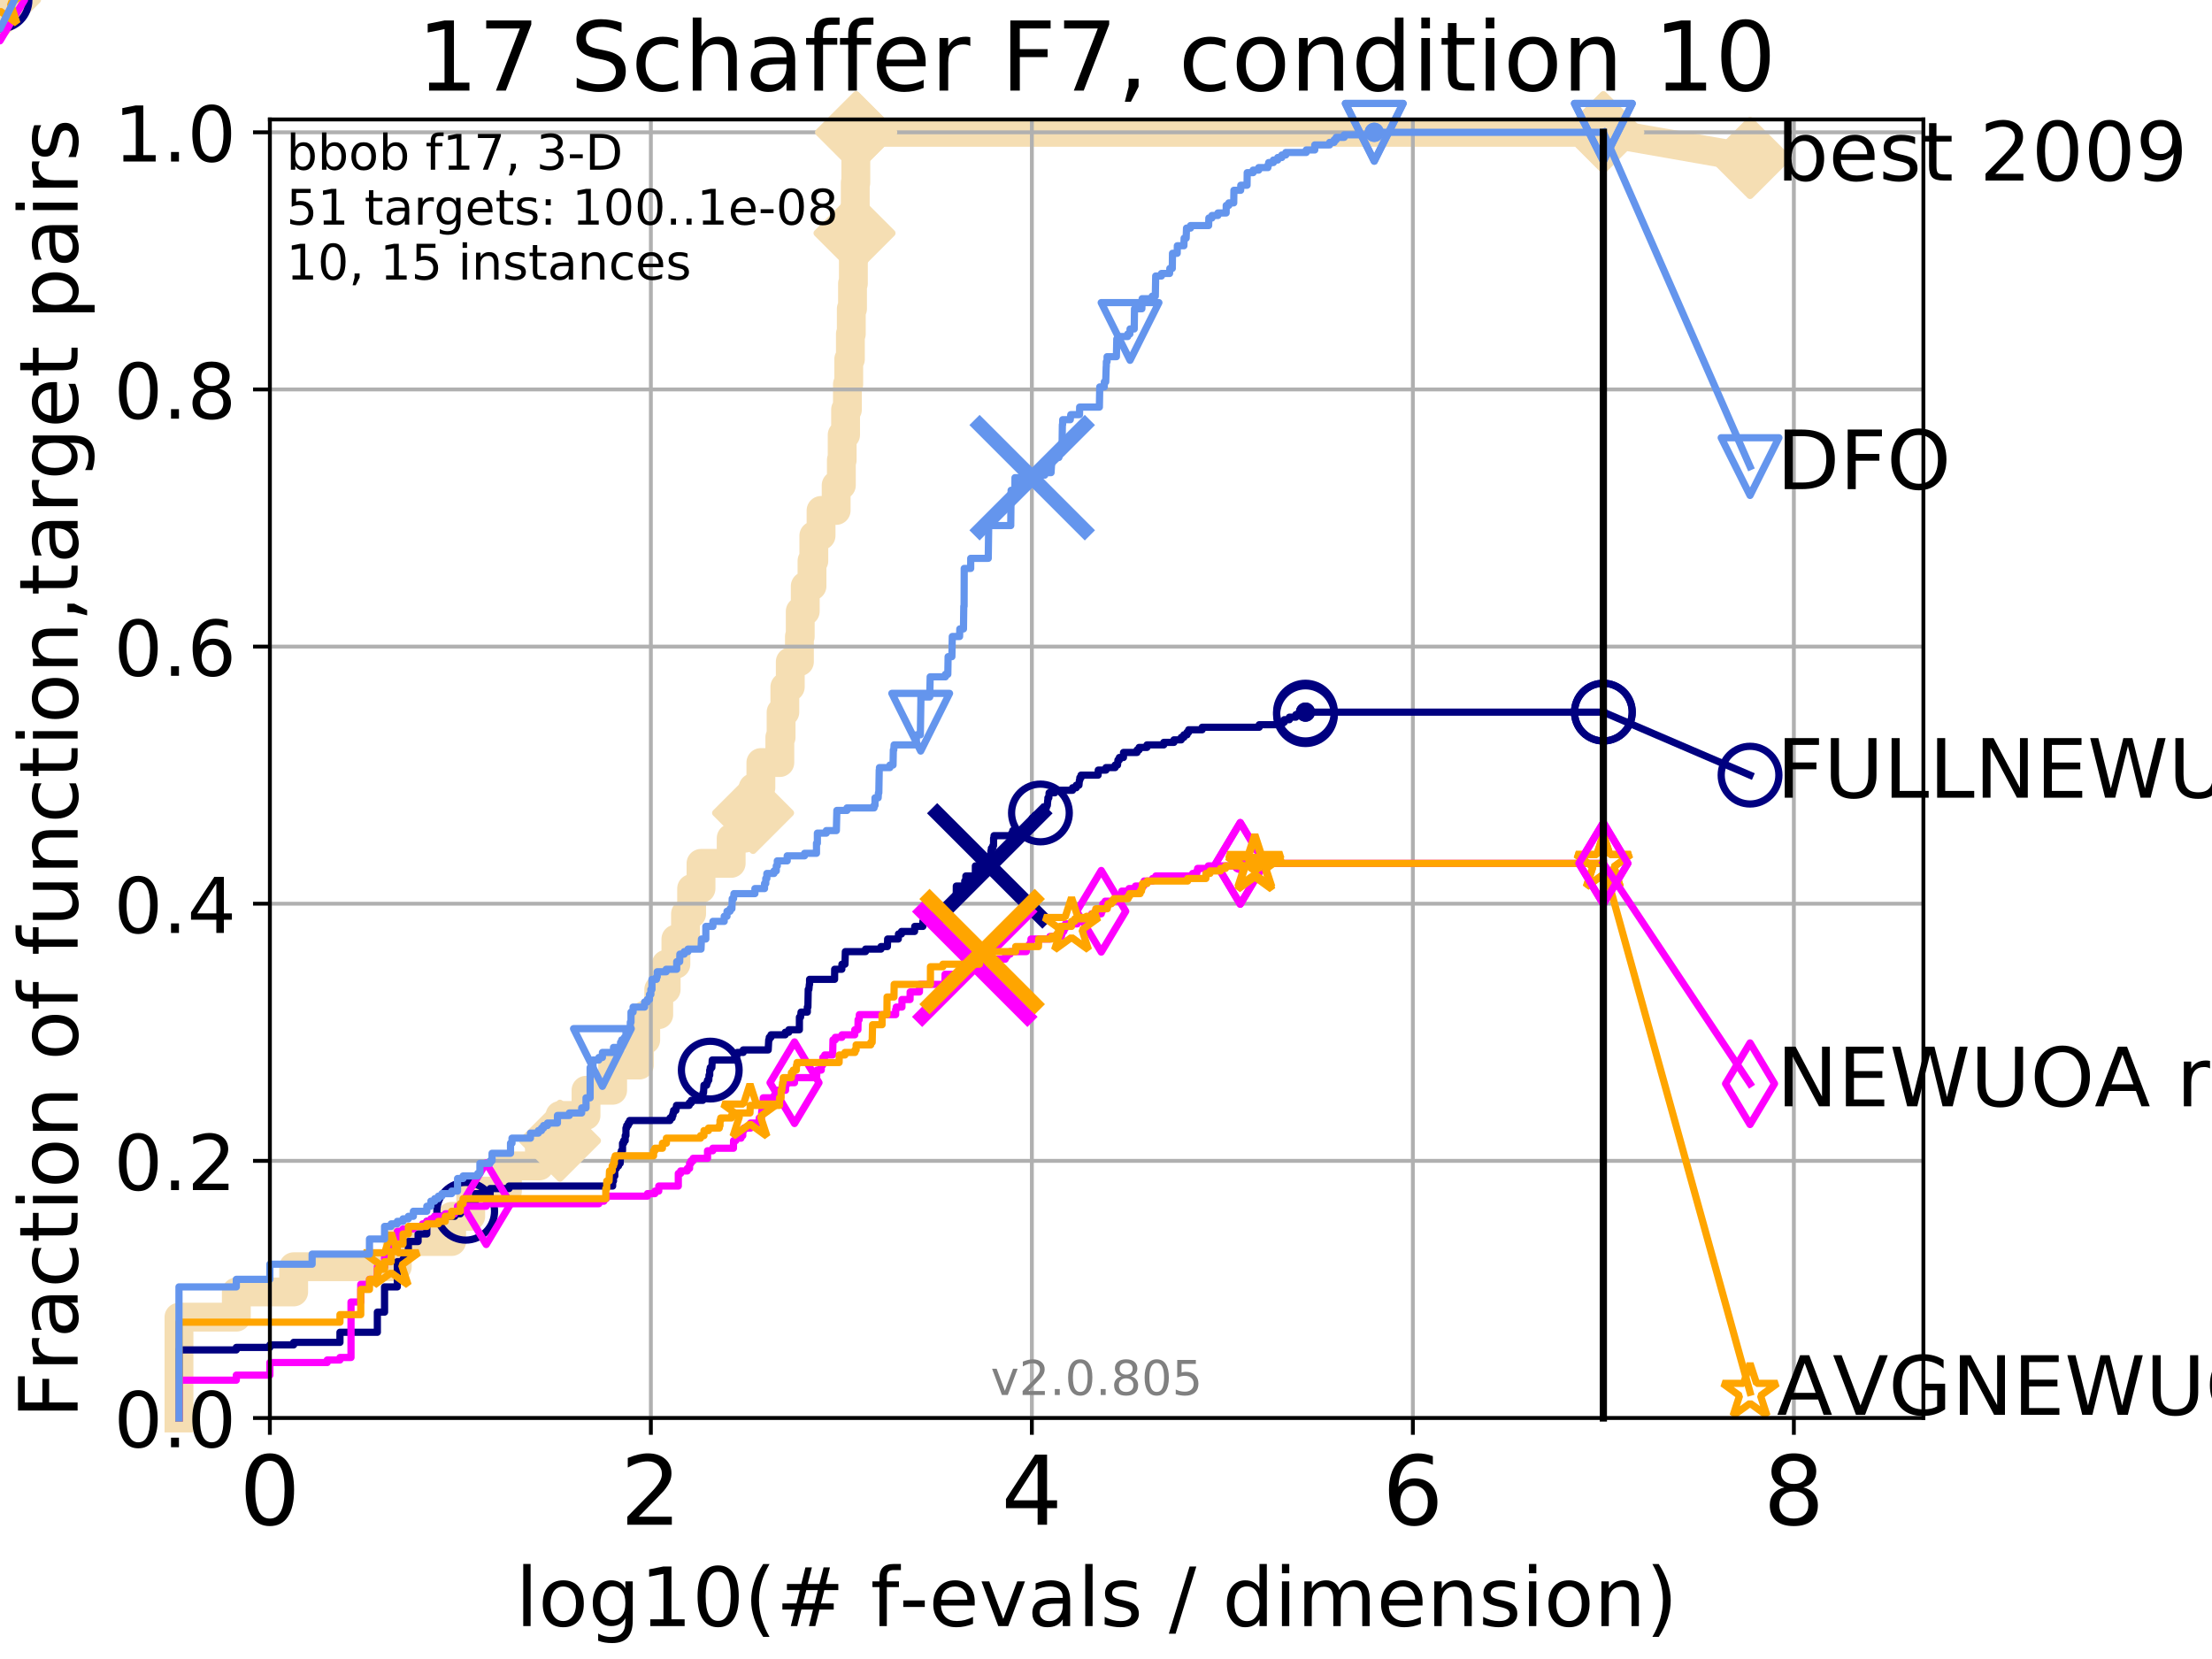 <?xml version="1.0" encoding="utf-8" standalone="no"?>
<!DOCTYPE svg PUBLIC "-//W3C//DTD SVG 1.1//EN"
  "http://www.w3.org/Graphics/SVG/1.1/DTD/svg11.dtd">
<!-- Created with matplotlib (http://matplotlib.org/) -->
<svg height="345pt" version="1.1" viewBox="0 0 460 345" width="460pt" xmlns="http://www.w3.org/2000/svg" xmlns:xlink="http://www.w3.org/1999/xlink">
 <defs>
  <style type="text/css">
*{stroke-linecap:butt;stroke-linejoin:round;}
  </style>
 </defs>
 <g id="figure_1">
  <g id="patch_1">
   <path d="M 0 345.6 
L 460.8 345.6 
L 460.8 0 
L 0 0 
z
" style="fill:#ffffff;"/>
  </g>
  <g id="axes_1">
   <g id="patch_2">
    <path d="M 56.12 294.88 
L 399.984 294.88 
L 399.984 24.84 
L 56.12 24.84 
z
" style="fill:#ffffff;"/>
   </g>
   <g id="line2d_1">
    <path d="M 37.219 294.88 
L 37.219 273.91 
L 49.144 273.91 
L 49.144 268.668 
L 61.07 268.668 
L 61.07 263.425 
L 82.623 263.425 
L 82.623 258.183 
L 93.923 258.183 
L 93.923 252.94 
L 97.889 252.94 
L 97.889 247.698 
L 105.527 247.698 
L 105.527 242.455 
L 112.175 242.455 
L 112.175 237.213 
L 116.45 237.213 
L 116.45 231.97 
L 121.866 231.97 
L 121.866 226.728 
L 127.402 226.728 
L 127.402 221.485 
L 132.955 221.485 
L 132.955 216.243 
L 134.287 216.243 
L 134.287 211 
L 136.991 211 
L 136.991 205.758 
L 138.536 205.758 
L 138.536 200.515 
L 140.557 200.515 
L 140.557 195.273 
L 142.555 195.273 
L 142.555 190.03 
L 143.828 190.03 
L 143.828 184.788 
L 145.78 184.788 
L 145.78 179.546 
L 152.053 179.546 
L 152.053 174.303 
L 154.909 174.303 
L 154.909 169.061 
L 156.607 169.061 
L 156.607 163.818 
L 158.229 163.818 
L 158.229 158.576 
L 162.171 158.576 
L 162.171 153.333 
L 162.434 153.333 
L 162.434 148.091 
L 163.213 148.091 
L 163.213 142.848 
L 164.344 142.848 
L 164.344 137.606 
L 166.245 137.606 
L 166.245 132.363 
L 166.416 132.363 
L 166.416 127.121 
L 167.458 127.121 
L 167.458 121.878 
L 168.863 121.878 
L 168.863 116.636 
L 169.243 116.636 
L 169.243 111.393 
L 170.744 111.393 
L 170.744 106.151 
L 173.884 106.151 
L 173.884 100.908 
L 174.967 100.908 
L 174.967 95.666 
L 175.138 95.666 
L 175.138 90.423 
L 175.845 90.423 
L 175.845 85.181 
L 176.227 85.181 
L 176.227 79.938 
L 176.502 79.938 
L 176.502 74.696 
L 176.845 74.696 
L 176.845 69.453 
L 177.034 69.453 
L 177.034 64.211 
L 177.287 64.211 
L 177.287 58.969 
L 177.466 58.969 
L 177.466 53.726 
L 177.629 53.726 
L 177.629 48.484 
L 177.703 48.484 
L 177.703 43.241 
L 177.858 43.241 
L 177.858 37.999 
L 177.974 37.999 
L 177.974 32.756 
L 178.056 32.756 
L 178.056 27.514 
L 333.43 27.514 
" style="fill:none;stroke:#f5deb3;stroke-linecap:square;stroke-width:6;"/>
   </g>
   <g id="line2d_2">
    <path d="M 0 0 
" style="fill:none;stroke:#f5deb3;stroke-linecap:square;stroke-width:6;"/>
    <defs>
     <path d="M -0 7.778 
L 7.778 0 
L 0 -7.778 
L -7.778 -0 
z
" id="m6b0805bfbb" style="stroke:#f5deb3;stroke-linejoin:miter;stroke-width:1.5;"/>
    </defs>
    <g>
     <use style="fill:#f5deb3;stroke:#f5deb3;stroke-linejoin:miter;stroke-width:1.5;" x="0" xlink:href="#m6b0805bfbb" y="0"/>
    </g>
   </g>
   <g id="line2d_3">
    <path d="M 333.43 27.514 
L 363.934 32.861 
" style="fill:none;stroke:#f5deb3;stroke-linecap:square;stroke-width:6;"/>
    <g>
     <use style="fill:#f5deb3;stroke:#f5deb3;stroke-linejoin:miter;stroke-width:1.5;" x="333.43" xlink:href="#m6b0805bfbb" y="27.514"/>
     <use style="fill:#f5deb3;stroke:#f5deb3;stroke-linejoin:miter;stroke-width:1.5;" x="363.934" xlink:href="#m6b0805bfbb" y="32.861"/>
    </g>
   </g>
   <g id="matplotlib.axis_1">
    <g id="xtick_1">
     <g id="line2d_4">
      <path clip-path="url(#pd5160da827)" d="M 56.12 294.88 
L 56.12 24.84 
" style="fill:none;stroke:#b0b0b0;stroke-linecap:square;stroke-width:0.8;"/>
     </g>
     <g id="line2d_5">
      <defs>
       <path d="M 0 0 
L 0 3.5 
" id="m3b36e41b89" style="stroke:#000000;stroke-width:0.8;"/>
      </defs>
      <g>
       <use style="stroke:#000000;stroke-width:0.8;" x="56.12" xlink:href="#m3b36e41b89" y="294.88"/>
      </g>
     </g>
     <g id="text_1">
      <!-- 0 -->
      <defs>
       <path d="M 31.781 66.406 
Q 24.172 66.406 20.328 58.906 
Q 16.5 51.422 16.5 36.375 
Q 16.5 21.391 20.328 13.891 
Q 24.172 6.391 31.781 6.391 
Q 39.453 6.391 43.281 13.891 
Q 47.125 21.391 47.125 36.375 
Q 47.125 51.422 43.281 58.906 
Q 39.453 66.406 31.781 66.406 
z
M 31.781 74.219 
Q 44.047 74.219 50.516 64.516 
Q 56.984 54.828 56.984 36.375 
Q 56.984 17.969 50.516 8.266 
Q 44.047 -1.422 31.781 -1.422 
Q 19.531 -1.422 13.062 8.266 
Q 6.594 17.969 6.594 36.375 
Q 6.594 54.828 13.062 64.516 
Q 19.531 74.219 31.781 74.219 
z
" id="DejaVuSans-30"/>
      </defs>
      <g transform="translate(49.758 317.077)scale(0.2 -0.2)">
       <use xlink:href="#DejaVuSans-30"/>
      </g>
     </g>
    </g>
    <g id="xtick_2">
     <g id="line2d_6">
      <path clip-path="url(#pd5160da827)" d="M 135.351 294.88 
L 135.351 24.84 
" style="fill:none;stroke:#b0b0b0;stroke-linecap:square;stroke-width:0.8;"/>
     </g>
     <g id="line2d_7">
      <g>
       <use style="stroke:#000000;stroke-width:0.8;" x="135.351" xlink:href="#m3b36e41b89" y="294.88"/>
      </g>
     </g>
     <g id="text_2">
      <!-- 2 -->
      <defs>
       <path d="M 19.188 8.297 
L 53.609 8.297 
L 53.609 0 
L 7.328 0 
L 7.328 8.297 
Q 12.938 14.109 22.625 23.891 
Q 32.328 33.688 34.812 36.531 
Q 39.547 41.844 41.422 45.531 
Q 43.312 49.219 43.312 52.781 
Q 43.312 58.594 39.234 62.25 
Q 35.156 65.922 28.609 65.922 
Q 23.969 65.922 18.812 64.312 
Q 13.672 62.703 7.812 59.422 
L 7.812 69.391 
Q 13.766 71.781 18.938 73 
Q 24.125 74.219 28.422 74.219 
Q 39.75 74.219 46.484 68.547 
Q 53.219 62.891 53.219 53.422 
Q 53.219 48.922 51.531 44.891 
Q 49.859 40.875 45.406 35.406 
Q 44.188 33.984 37.641 27.219 
Q 31.109 20.453 19.188 8.297 
z
" id="DejaVuSans-32"/>
      </defs>
      <g transform="translate(128.989 317.077)scale(0.2 -0.2)">
       <use xlink:href="#DejaVuSans-32"/>
      </g>
     </g>
    </g>
    <g id="xtick_3">
     <g id="line2d_8">
      <path clip-path="url(#pd5160da827)" d="M 214.583 294.88 
L 214.583 24.84 
" style="fill:none;stroke:#b0b0b0;stroke-linecap:square;stroke-width:0.8;"/>
     </g>
     <g id="line2d_9">
      <g>
       <use style="stroke:#000000;stroke-width:0.8;" x="214.583" xlink:href="#m3b36e41b89" y="294.88"/>
      </g>
     </g>
     <g id="text_3">
      <!-- 4 -->
      <defs>
       <path d="M 37.797 64.312 
L 12.891 25.391 
L 37.797 25.391 
z
M 35.203 72.906 
L 47.609 72.906 
L 47.609 25.391 
L 58.016 25.391 
L 58.016 17.188 
L 47.609 17.188 
L 47.609 0 
L 37.797 0 
L 37.797 17.188 
L 4.891 17.188 
L 4.891 26.703 
z
" id="DejaVuSans-34"/>
      </defs>
      <g transform="translate(208.22 317.077)scale(0.2 -0.2)">
       <use xlink:href="#DejaVuSans-34"/>
      </g>
     </g>
    </g>
    <g id="xtick_4">
     <g id="line2d_10">
      <path clip-path="url(#pd5160da827)" d="M 293.814 294.88 
L 293.814 24.84 
" style="fill:none;stroke:#b0b0b0;stroke-linecap:square;stroke-width:0.8;"/>
     </g>
     <g id="line2d_11">
      <g>
       <use style="stroke:#000000;stroke-width:0.8;" x="293.814" xlink:href="#m3b36e41b89" y="294.88"/>
      </g>
     </g>
     <g id="text_4">
      <!-- 6 -->
      <defs>
       <path d="M 33.016 40.375 
Q 26.375 40.375 22.484 35.828 
Q 18.609 31.297 18.609 23.391 
Q 18.609 15.531 22.484 10.953 
Q 26.375 6.391 33.016 6.391 
Q 39.656 6.391 43.531 10.953 
Q 47.406 15.531 47.406 23.391 
Q 47.406 31.297 43.531 35.828 
Q 39.656 40.375 33.016 40.375 
z
M 52.594 71.297 
L 52.594 62.312 
Q 48.875 64.062 45.094 64.984 
Q 41.312 65.922 37.594 65.922 
Q 27.828 65.922 22.672 59.328 
Q 17.531 52.734 16.797 39.406 
Q 19.672 43.656 24.016 45.922 
Q 28.375 48.188 33.594 48.188 
Q 44.578 48.188 50.953 41.516 
Q 57.328 34.859 57.328 23.391 
Q 57.328 12.156 50.688 5.359 
Q 44.047 -1.422 33.016 -1.422 
Q 20.359 -1.422 13.672 8.266 
Q 6.984 17.969 6.984 36.375 
Q 6.984 53.656 15.188 63.938 
Q 23.391 74.219 37.203 74.219 
Q 40.922 74.219 44.703 73.484 
Q 48.484 72.75 52.594 71.297 
z
" id="DejaVuSans-36"/>
      </defs>
      <g transform="translate(287.452 317.077)scale(0.2 -0.2)">
       <use xlink:href="#DejaVuSans-36"/>
      </g>
     </g>
    </g>
    <g id="xtick_5">
     <g id="line2d_12">
      <path clip-path="url(#pd5160da827)" d="M 373.045 294.88 
L 373.045 24.84 
" style="fill:none;stroke:#b0b0b0;stroke-linecap:square;stroke-width:0.8;"/>
     </g>
     <g id="line2d_13">
      <g>
       <use style="stroke:#000000;stroke-width:0.8;" x="373.045" xlink:href="#m3b36e41b89" y="294.88"/>
      </g>
     </g>
     <g id="text_5">
      <!-- 8 -->
      <defs>
       <path d="M 31.781 34.625 
Q 24.75 34.625 20.719 30.859 
Q 16.703 27.094 16.703 20.516 
Q 16.703 13.922 20.719 10.156 
Q 24.75 6.391 31.781 6.391 
Q 38.812 6.391 42.859 10.172 
Q 46.922 13.969 46.922 20.516 
Q 46.922 27.094 42.891 30.859 
Q 38.875 34.625 31.781 34.625 
z
M 21.922 38.812 
Q 15.578 40.375 12.031 44.719 
Q 8.5 49.078 8.5 55.328 
Q 8.5 64.062 14.719 69.141 
Q 20.953 74.219 31.781 74.219 
Q 42.672 74.219 48.875 69.141 
Q 55.078 64.062 55.078 55.328 
Q 55.078 49.078 51.531 44.719 
Q 48 40.375 41.703 38.812 
Q 48.828 37.156 52.797 32.312 
Q 56.781 27.484 56.781 20.516 
Q 56.781 9.906 50.312 4.234 
Q 43.844 -1.422 31.781 -1.422 
Q 19.734 -1.422 13.25 4.234 
Q 6.781 9.906 6.781 20.516 
Q 6.781 27.484 10.781 32.312 
Q 14.797 37.156 21.922 38.812 
z
M 18.312 54.391 
Q 18.312 48.734 21.844 45.562 
Q 25.391 42.391 31.781 42.391 
Q 38.141 42.391 41.719 45.562 
Q 45.312 48.734 45.312 54.391 
Q 45.312 60.062 41.719 63.234 
Q 38.141 66.406 31.781 66.406 
Q 25.391 66.406 21.844 63.234 
Q 18.312 60.062 18.312 54.391 
z
" id="DejaVuSans-38"/>
      </defs>
      <g transform="translate(366.683 317.077)scale(0.2 -0.2)">
       <use xlink:href="#DejaVuSans-38"/>
      </g>
     </g>
    </g>
    <g id="text_6">
     <!-- log10(# f-evals / dimension) -->
     <defs>
      <path d="M 9.422 75.984 
L 18.406 75.984 
L 18.406 0 
L 9.422 0 
z
" id="DejaVuSans-6c"/>
      <path d="M 30.609 48.391 
Q 23.391 48.391 19.188 42.75 
Q 14.984 37.109 14.984 27.297 
Q 14.984 17.484 19.156 11.844 
Q 23.344 6.203 30.609 6.203 
Q 37.797 6.203 41.984 11.859 
Q 46.188 17.531 46.188 27.297 
Q 46.188 37.016 41.984 42.703 
Q 37.797 48.391 30.609 48.391 
z
M 30.609 56 
Q 42.328 56 49.016 48.375 
Q 55.719 40.766 55.719 27.297 
Q 55.719 13.875 49.016 6.219 
Q 42.328 -1.422 30.609 -1.422 
Q 18.844 -1.422 12.172 6.219 
Q 5.516 13.875 5.516 27.297 
Q 5.516 40.766 12.172 48.375 
Q 18.844 56 30.609 56 
z
" id="DejaVuSans-6f"/>
      <path d="M 45.406 27.984 
Q 45.406 37.75 41.375 43.109 
Q 37.359 48.484 30.078 48.484 
Q 22.859 48.484 18.828 43.109 
Q 14.797 37.75 14.797 27.984 
Q 14.797 18.266 18.828 12.891 
Q 22.859 7.516 30.078 7.516 
Q 37.359 7.516 41.375 12.891 
Q 45.406 18.266 45.406 27.984 
z
M 54.391 6.781 
Q 54.391 -7.172 48.188 -13.984 
Q 42 -20.797 29.203 -20.797 
Q 24.469 -20.797 20.266 -20.094 
Q 16.062 -19.391 12.109 -17.922 
L 12.109 -9.188 
Q 16.062 -11.328 19.922 -12.344 
Q 23.781 -13.375 27.781 -13.375 
Q 36.625 -13.375 41.016 -8.766 
Q 45.406 -4.156 45.406 5.172 
L 45.406 9.625 
Q 42.625 4.781 38.281 2.391 
Q 33.938 0 27.875 0 
Q 17.828 0 11.672 7.656 
Q 5.516 15.328 5.516 27.984 
Q 5.516 40.672 11.672 48.328 
Q 17.828 56 27.875 56 
Q 33.938 56 38.281 53.609 
Q 42.625 51.219 45.406 46.391 
L 45.406 54.688 
L 54.391 54.688 
z
" id="DejaVuSans-67"/>
      <path d="M 12.406 8.297 
L 28.516 8.297 
L 28.516 63.922 
L 10.984 60.406 
L 10.984 69.391 
L 28.422 72.906 
L 38.281 72.906 
L 38.281 8.297 
L 54.391 8.297 
L 54.391 0 
L 12.406 0 
z
" id="DejaVuSans-31"/>
      <path d="M 31 75.875 
Q 24.469 64.656 21.281 53.656 
Q 18.109 42.672 18.109 31.391 
Q 18.109 20.125 21.312 9.062 
Q 24.516 -2 31 -13.188 
L 23.188 -13.188 
Q 15.875 -1.703 12.234 9.375 
Q 8.594 20.453 8.594 31.391 
Q 8.594 42.281 12.203 53.312 
Q 15.828 64.359 23.188 75.875 
z
" id="DejaVuSans-28"/>
      <path d="M 51.125 44 
L 36.922 44 
L 32.812 27.688 
L 47.125 27.688 
z
M 43.797 71.781 
L 38.719 51.516 
L 52.984 51.516 
L 58.109 71.781 
L 65.922 71.781 
L 60.891 51.516 
L 76.125 51.516 
L 76.125 44 
L 58.984 44 
L 54.984 27.688 
L 70.516 27.688 
L 70.516 20.219 
L 53.078 20.219 
L 48 0 
L 40.188 0 
L 45.219 20.219 
L 30.906 20.219 
L 25.875 0 
L 18.016 0 
L 23.094 20.219 
L 7.719 20.219 
L 7.719 27.688 
L 24.906 27.688 
L 29 44 
L 13.281 44 
L 13.281 51.516 
L 30.906 51.516 
L 35.891 71.781 
z
" id="DejaVuSans-23"/>
      <path id="DejaVuSans-20"/>
      <path d="M 37.109 75.984 
L 37.109 68.5 
L 28.516 68.5 
Q 23.688 68.5 21.797 66.547 
Q 19.922 64.594 19.922 59.516 
L 19.922 54.688 
L 34.719 54.688 
L 34.719 47.703 
L 19.922 47.703 
L 19.922 0 
L 10.891 0 
L 10.891 47.703 
L 2.297 47.703 
L 2.297 54.688 
L 10.891 54.688 
L 10.891 58.5 
Q 10.891 67.625 15.141 71.797 
Q 19.391 75.984 28.609 75.984 
z
" id="DejaVuSans-66"/>
      <path d="M 4.891 31.391 
L 31.203 31.391 
L 31.203 23.391 
L 4.891 23.391 
z
" id="DejaVuSans-2d"/>
      <path d="M 56.203 29.594 
L 56.203 25.203 
L 14.891 25.203 
Q 15.484 15.922 20.484 11.062 
Q 25.484 6.203 34.422 6.203 
Q 39.594 6.203 44.453 7.469 
Q 49.312 8.734 54.109 11.281 
L 54.109 2.781 
Q 49.266 0.734 44.188 -0.344 
Q 39.109 -1.422 33.891 -1.422 
Q 20.797 -1.422 13.156 6.188 
Q 5.516 13.812 5.516 26.812 
Q 5.516 40.234 12.766 48.109 
Q 20.016 56 32.328 56 
Q 43.359 56 49.781 48.891 
Q 56.203 41.797 56.203 29.594 
z
M 47.219 32.234 
Q 47.125 39.594 43.094 43.984 
Q 39.062 48.391 32.422 48.391 
Q 24.906 48.391 20.391 44.141 
Q 15.875 39.891 15.188 32.172 
z
" id="DejaVuSans-65"/>
      <path d="M 2.984 54.688 
L 12.5 54.688 
L 29.594 8.797 
L 46.688 54.688 
L 56.203 54.688 
L 35.688 0 
L 23.484 0 
z
" id="DejaVuSans-76"/>
      <path d="M 34.281 27.484 
Q 23.391 27.484 19.188 25 
Q 14.984 22.516 14.984 16.5 
Q 14.984 11.719 18.141 8.906 
Q 21.297 6.109 26.703 6.109 
Q 34.188 6.109 38.703 11.406 
Q 43.219 16.703 43.219 25.484 
L 43.219 27.484 
z
M 52.203 31.203 
L 52.203 0 
L 43.219 0 
L 43.219 8.297 
Q 40.141 3.328 35.547 0.953 
Q 30.953 -1.422 24.312 -1.422 
Q 15.922 -1.422 10.953 3.297 
Q 6 8.016 6 15.922 
Q 6 25.141 12.172 29.828 
Q 18.359 34.516 30.609 34.516 
L 43.219 34.516 
L 43.219 35.406 
Q 43.219 41.609 39.141 45 
Q 35.062 48.391 27.688 48.391 
Q 23 48.391 18.547 47.266 
Q 14.109 46.141 10.016 43.891 
L 10.016 52.203 
Q 14.938 54.109 19.578 55.047 
Q 24.219 56 28.609 56 
Q 40.484 56 46.344 49.844 
Q 52.203 43.703 52.203 31.203 
z
" id="DejaVuSans-61"/>
      <path d="M 44.281 53.078 
L 44.281 44.578 
Q 40.484 46.531 36.375 47.5 
Q 32.281 48.484 27.875 48.484 
Q 21.188 48.484 17.844 46.438 
Q 14.5 44.391 14.5 40.281 
Q 14.5 37.156 16.891 35.375 
Q 19.281 33.594 26.516 31.984 
L 29.594 31.297 
Q 39.156 29.25 43.188 25.516 
Q 47.219 21.781 47.219 15.094 
Q 47.219 7.469 41.188 3.016 
Q 35.156 -1.422 24.609 -1.422 
Q 20.219 -1.422 15.453 -0.562 
Q 10.688 0.297 5.422 2 
L 5.422 11.281 
Q 10.406 8.688 15.234 7.391 
Q 20.062 6.109 24.812 6.109 
Q 31.156 6.109 34.562 8.281 
Q 37.984 10.453 37.984 14.406 
Q 37.984 18.062 35.516 20.016 
Q 33.062 21.969 24.703 23.781 
L 21.578 24.516 
Q 13.234 26.266 9.516 29.906 
Q 5.812 33.547 5.812 39.891 
Q 5.812 47.609 11.281 51.797 
Q 16.75 56 26.812 56 
Q 31.781 56 36.172 55.266 
Q 40.578 54.547 44.281 53.078 
z
" id="DejaVuSans-73"/>
      <path d="M 25.391 72.906 
L 33.688 72.906 
L 8.297 -9.281 
L 0 -9.281 
z
" id="DejaVuSans-2f"/>
      <path d="M 45.406 46.391 
L 45.406 75.984 
L 54.391 75.984 
L 54.391 0 
L 45.406 0 
L 45.406 8.203 
Q 42.578 3.328 38.25 0.953 
Q 33.938 -1.422 27.875 -1.422 
Q 17.969 -1.422 11.734 6.484 
Q 5.516 14.406 5.516 27.297 
Q 5.516 40.188 11.734 48.094 
Q 17.969 56 27.875 56 
Q 33.938 56 38.25 53.625 
Q 42.578 51.266 45.406 46.391 
z
M 14.797 27.297 
Q 14.797 17.391 18.875 11.75 
Q 22.953 6.109 30.078 6.109 
Q 37.203 6.109 41.297 11.75 
Q 45.406 17.391 45.406 27.297 
Q 45.406 37.203 41.297 42.844 
Q 37.203 48.484 30.078 48.484 
Q 22.953 48.484 18.875 42.844 
Q 14.797 37.203 14.797 27.297 
z
" id="DejaVuSans-64"/>
      <path d="M 9.422 54.688 
L 18.406 54.688 
L 18.406 0 
L 9.422 0 
z
M 9.422 75.984 
L 18.406 75.984 
L 18.406 64.594 
L 9.422 64.594 
z
" id="DejaVuSans-69"/>
      <path d="M 52 44.188 
Q 55.375 50.25 60.062 53.125 
Q 64.75 56 71.094 56 
Q 79.641 56 84.281 50.016 
Q 88.922 44.047 88.922 33.016 
L 88.922 0 
L 79.891 0 
L 79.891 32.719 
Q 79.891 40.578 77.094 44.375 
Q 74.312 48.188 68.609 48.188 
Q 61.625 48.188 57.562 43.547 
Q 53.516 38.922 53.516 30.906 
L 53.516 0 
L 44.484 0 
L 44.484 32.719 
Q 44.484 40.625 41.703 44.406 
Q 38.922 48.188 33.109 48.188 
Q 26.219 48.188 22.156 43.531 
Q 18.109 38.875 18.109 30.906 
L 18.109 0 
L 9.078 0 
L 9.078 54.688 
L 18.109 54.688 
L 18.109 46.188 
Q 21.188 51.219 25.484 53.609 
Q 29.781 56 35.688 56 
Q 41.656 56 45.828 52.969 
Q 50 49.953 52 44.188 
z
" id="DejaVuSans-6d"/>
      <path d="M 54.891 33.016 
L 54.891 0 
L 45.906 0 
L 45.906 32.719 
Q 45.906 40.484 42.875 44.328 
Q 39.844 48.188 33.797 48.188 
Q 26.516 48.188 22.312 43.547 
Q 18.109 38.922 18.109 30.906 
L 18.109 0 
L 9.078 0 
L 9.078 54.688 
L 18.109 54.688 
L 18.109 46.188 
Q 21.344 51.125 25.703 53.562 
Q 30.078 56 35.797 56 
Q 45.219 56 50.047 50.172 
Q 54.891 44.344 54.891 33.016 
z
" id="DejaVuSans-6e"/>
      <path d="M 8.016 75.875 
L 15.828 75.875 
Q 23.141 64.359 26.781 53.312 
Q 30.422 42.281 30.422 31.391 
Q 30.422 20.453 26.781 9.375 
Q 23.141 -1.703 15.828 -13.188 
L 8.016 -13.188 
Q 14.5 -2 17.703 9.062 
Q 20.906 20.125 20.906 31.391 
Q 20.906 42.672 17.703 53.656 
Q 14.5 64.656 8.016 75.875 
z
" id="DejaVuSans-29"/>
     </defs>
     <g transform="translate(107.211 338.154)scale(0.17 -0.17)">
      <use xlink:href="#DejaVuSans-6c"/>
      <use x="27.783" xlink:href="#DejaVuSans-6f"/>
      <use x="88.965" xlink:href="#DejaVuSans-67"/>
      <use x="152.441" xlink:href="#DejaVuSans-31"/>
      <use x="216.064" xlink:href="#DejaVuSans-30"/>
      <use x="279.688" xlink:href="#DejaVuSans-28"/>
      <use x="318.701" xlink:href="#DejaVuSans-23"/>
      <use x="402.49" xlink:href="#DejaVuSans-20"/>
      <use x="434.277" xlink:href="#DejaVuSans-66"/>
      <use x="469.404" xlink:href="#DejaVuSans-2d"/>
      <use x="505.488" xlink:href="#DejaVuSans-65"/>
      <use x="567.012" xlink:href="#DejaVuSans-76"/>
      <use x="626.191" xlink:href="#DejaVuSans-61"/>
      <use x="687.471" xlink:href="#DejaVuSans-6c"/>
      <use x="715.254" xlink:href="#DejaVuSans-73"/>
      <use x="767.354" xlink:href="#DejaVuSans-20"/>
      <use x="799.141" xlink:href="#DejaVuSans-2f"/>
      <use x="832.832" xlink:href="#DejaVuSans-20"/>
      <use x="864.619" xlink:href="#DejaVuSans-64"/>
      <use x="928.096" xlink:href="#DejaVuSans-69"/>
      <use x="955.879" xlink:href="#DejaVuSans-6d"/>
      <use x="1053.291" xlink:href="#DejaVuSans-65"/>
      <use x="1114.814" xlink:href="#DejaVuSans-6e"/>
      <use x="1178.193" xlink:href="#DejaVuSans-73"/>
      <use x="1230.293" xlink:href="#DejaVuSans-69"/>
      <use x="1258.076" xlink:href="#DejaVuSans-6f"/>
      <use x="1319.258" xlink:href="#DejaVuSans-6e"/>
      <use x="1382.637" xlink:href="#DejaVuSans-29"/>
     </g>
    </g>
   </g>
   <g id="matplotlib.axis_2">
    <g id="ytick_1">
     <g id="line2d_14">
      <path clip-path="url(#pd5160da827)" d="M 56.12 294.88 
L 399.984 294.88 
" style="fill:none;stroke:#b0b0b0;stroke-linecap:square;stroke-width:0.8;"/>
     </g>
     <g id="line2d_15">
      <defs>
       <path d="M 0 0 
L -3.5 0 
" id="md0efb90ce5" style="stroke:#000000;stroke-width:0.8;"/>
      </defs>
      <g>
       <use style="stroke:#000000;stroke-width:0.8;" x="56.12" xlink:href="#md0efb90ce5" y="294.88"/>
      </g>
     </g>
     <g id="text_7">
      <!-- 0.0 -->
      <defs>
       <path d="M 10.688 12.406 
L 21 12.406 
L 21 0 
L 10.688 0 
z
" id="DejaVuSans-2e"/>
      </defs>
      <g transform="translate(23.675 300.959)scale(0.16 -0.16)">
       <use xlink:href="#DejaVuSans-30"/>
       <use x="63.623" xlink:href="#DejaVuSans-2e"/>
       <use x="95.41" xlink:href="#DejaVuSans-30"/>
      </g>
     </g>
    </g>
    <g id="ytick_2">
     <g id="line2d_16">
      <path clip-path="url(#pd5160da827)" d="M 56.12 241.407 
L 399.984 241.407 
" style="fill:none;stroke:#b0b0b0;stroke-linecap:square;stroke-width:0.8;"/>
     </g>
     <g id="line2d_17">
      <g>
       <use style="stroke:#000000;stroke-width:0.8;" x="56.12" xlink:href="#md0efb90ce5" y="241.407"/>
      </g>
     </g>
     <g id="text_8">
      <!-- 0.2 -->
      <g transform="translate(23.675 247.485)scale(0.16 -0.16)">
       <use xlink:href="#DejaVuSans-30"/>
       <use x="63.623" xlink:href="#DejaVuSans-2e"/>
       <use x="95.41" xlink:href="#DejaVuSans-32"/>
      </g>
     </g>
    </g>
    <g id="ytick_3">
     <g id="line2d_18">
      <path clip-path="url(#pd5160da827)" d="M 56.12 187.933 
L 399.984 187.933 
" style="fill:none;stroke:#b0b0b0;stroke-linecap:square;stroke-width:0.8;"/>
     </g>
     <g id="line2d_19">
      <g>
       <use style="stroke:#000000;stroke-width:0.8;" x="56.12" xlink:href="#md0efb90ce5" y="187.933"/>
      </g>
     </g>
     <g id="text_9">
      <!-- 0.4 -->
      <g transform="translate(23.675 194.012)scale(0.16 -0.16)">
       <use xlink:href="#DejaVuSans-30"/>
       <use x="63.623" xlink:href="#DejaVuSans-2e"/>
       <use x="95.41" xlink:href="#DejaVuSans-34"/>
      </g>
     </g>
    </g>
    <g id="ytick_4">
     <g id="line2d_20">
      <path clip-path="url(#pd5160da827)" d="M 56.12 134.46 
L 399.984 134.46 
" style="fill:none;stroke:#b0b0b0;stroke-linecap:square;stroke-width:0.8;"/>
     </g>
     <g id="line2d_21">
      <g>
       <use style="stroke:#000000;stroke-width:0.8;" x="56.12" xlink:href="#md0efb90ce5" y="134.46"/>
      </g>
     </g>
     <g id="text_10">
      <!-- 0.6 -->
      <g transform="translate(23.675 140.539)scale(0.16 -0.16)">
       <use xlink:href="#DejaVuSans-30"/>
       <use x="63.623" xlink:href="#DejaVuSans-2e"/>
       <use x="95.41" xlink:href="#DejaVuSans-36"/>
      </g>
     </g>
    </g>
    <g id="ytick_5">
     <g id="line2d_22">
      <path clip-path="url(#pd5160da827)" d="M 56.12 80.987 
L 399.984 80.987 
" style="fill:none;stroke:#b0b0b0;stroke-linecap:square;stroke-width:0.8;"/>
     </g>
     <g id="line2d_23">
      <g>
       <use style="stroke:#000000;stroke-width:0.8;" x="56.12" xlink:href="#md0efb90ce5" y="80.987"/>
      </g>
     </g>
     <g id="text_11">
      <!-- 0.8 -->
      <g transform="translate(23.675 87.066)scale(0.16 -0.16)">
       <use xlink:href="#DejaVuSans-30"/>
       <use x="63.623" xlink:href="#DejaVuSans-2e"/>
       <use x="95.41" xlink:href="#DejaVuSans-38"/>
      </g>
     </g>
    </g>
    <g id="ytick_6">
     <g id="line2d_24">
      <path clip-path="url(#pd5160da827)" d="M 56.12 27.514 
L 399.984 27.514 
" style="fill:none;stroke:#b0b0b0;stroke-linecap:square;stroke-width:0.8;"/>
     </g>
     <g id="line2d_25">
      <g>
       <use style="stroke:#000000;stroke-width:0.8;" x="56.12" xlink:href="#md0efb90ce5" y="27.514"/>
      </g>
     </g>
     <g id="text_12">
      <!-- 1.0 -->
      <g transform="translate(23.675 33.592)scale(0.16 -0.16)">
       <use xlink:href="#DejaVuSans-31"/>
       <use x="63.623" xlink:href="#DejaVuSans-2e"/>
       <use x="95.41" xlink:href="#DejaVuSans-30"/>
      </g>
     </g>
    </g>
    <g id="text_13">
     <!-- Fraction of function,target pairs -->
     <defs>
      <path d="M 9.812 72.906 
L 51.703 72.906 
L 51.703 64.594 
L 19.672 64.594 
L 19.672 43.109 
L 48.578 43.109 
L 48.578 34.812 
L 19.672 34.812 
L 19.672 0 
L 9.812 0 
z
" id="DejaVuSans-46"/>
      <path d="M 41.109 46.297 
Q 39.594 47.172 37.812 47.578 
Q 36.031 48 33.891 48 
Q 26.266 48 22.188 43.047 
Q 18.109 38.094 18.109 28.812 
L 18.109 0 
L 9.078 0 
L 9.078 54.688 
L 18.109 54.688 
L 18.109 46.188 
Q 20.953 51.172 25.484 53.578 
Q 30.031 56 36.531 56 
Q 37.453 56 38.578 55.875 
Q 39.703 55.766 41.062 55.516 
z
" id="DejaVuSans-72"/>
      <path d="M 48.781 52.594 
L 48.781 44.188 
Q 44.969 46.297 41.141 47.344 
Q 37.312 48.391 33.406 48.391 
Q 24.656 48.391 19.812 42.844 
Q 14.984 37.312 14.984 27.297 
Q 14.984 17.281 19.812 11.734 
Q 24.656 6.203 33.406 6.203 
Q 37.312 6.203 41.141 7.25 
Q 44.969 8.297 48.781 10.406 
L 48.781 2.094 
Q 45.016 0.344 40.984 -0.531 
Q 36.969 -1.422 32.422 -1.422 
Q 20.062 -1.422 12.781 6.344 
Q 5.516 14.109 5.516 27.297 
Q 5.516 40.672 12.859 48.328 
Q 20.219 56 33.016 56 
Q 37.156 56 41.109 55.141 
Q 45.062 54.297 48.781 52.594 
z
" id="DejaVuSans-63"/>
      <path d="M 18.312 70.219 
L 18.312 54.688 
L 36.812 54.688 
L 36.812 47.703 
L 18.312 47.703 
L 18.312 18.016 
Q 18.312 11.328 20.141 9.422 
Q 21.969 7.516 27.594 7.516 
L 36.812 7.516 
L 36.812 0 
L 27.594 0 
Q 17.188 0 13.234 3.875 
Q 9.281 7.766 9.281 18.016 
L 9.281 47.703 
L 2.688 47.703 
L 2.688 54.688 
L 9.281 54.688 
L 9.281 70.219 
z
" id="DejaVuSans-74"/>
      <path d="M 8.5 21.578 
L 8.5 54.688 
L 17.484 54.688 
L 17.484 21.922 
Q 17.484 14.156 20.5 10.266 
Q 23.531 6.391 29.594 6.391 
Q 36.859 6.391 41.078 11.031 
Q 45.312 15.672 45.312 23.688 
L 45.312 54.688 
L 54.297 54.688 
L 54.297 0 
L 45.312 0 
L 45.312 8.406 
Q 42.047 3.422 37.719 1 
Q 33.406 -1.422 27.688 -1.422 
Q 18.266 -1.422 13.375 4.438 
Q 8.5 10.297 8.5 21.578 
z
M 31.109 56 
z
" id="DejaVuSans-75"/>
      <path d="M 11.719 12.406 
L 22.016 12.406 
L 22.016 4 
L 14.016 -11.625 
L 7.719 -11.625 
L 11.719 4 
z
" id="DejaVuSans-2c"/>
      <path d="M 18.109 8.203 
L 18.109 -20.797 
L 9.078 -20.797 
L 9.078 54.688 
L 18.109 54.688 
L 18.109 46.391 
Q 20.953 51.266 25.266 53.625 
Q 29.594 56 35.594 56 
Q 45.562 56 51.781 48.094 
Q 58.016 40.188 58.016 27.297 
Q 58.016 14.406 51.781 6.484 
Q 45.562 -1.422 35.594 -1.422 
Q 29.594 -1.422 25.266 0.953 
Q 20.953 3.328 18.109 8.203 
z
M 48.688 27.297 
Q 48.688 37.203 44.609 42.844 
Q 40.531 48.484 33.406 48.484 
Q 26.266 48.484 22.188 42.844 
Q 18.109 37.203 18.109 27.297 
Q 18.109 17.391 22.188 11.75 
Q 26.266 6.109 33.406 6.109 
Q 40.531 6.109 44.609 11.75 
Q 48.688 17.391 48.688 27.297 
z
" id="DejaVuSans-70"/>
     </defs>
     <g transform="translate(16.14 294.999)rotate(-90)scale(0.17 -0.17)">
      <use xlink:href="#DejaVuSans-46"/>
      <use x="57.41" xlink:href="#DejaVuSans-72"/>
      <use x="98.523" xlink:href="#DejaVuSans-61"/>
      <use x="159.803" xlink:href="#DejaVuSans-63"/>
      <use x="214.783" xlink:href="#DejaVuSans-74"/>
      <use x="253.992" xlink:href="#DejaVuSans-69"/>
      <use x="281.775" xlink:href="#DejaVuSans-6f"/>
      <use x="342.957" xlink:href="#DejaVuSans-6e"/>
      <use x="406.336" xlink:href="#DejaVuSans-20"/>
      <use x="438.123" xlink:href="#DejaVuSans-6f"/>
      <use x="499.305" xlink:href="#DejaVuSans-66"/>
      <use x="534.51" xlink:href="#DejaVuSans-20"/>
      <use x="566.297" xlink:href="#DejaVuSans-66"/>
      <use x="601.502" xlink:href="#DejaVuSans-75"/>
      <use x="664.881" xlink:href="#DejaVuSans-6e"/>
      <use x="728.26" xlink:href="#DejaVuSans-63"/>
      <use x="783.24" xlink:href="#DejaVuSans-74"/>
      <use x="822.449" xlink:href="#DejaVuSans-69"/>
      <use x="850.232" xlink:href="#DejaVuSans-6f"/>
      <use x="911.414" xlink:href="#DejaVuSans-6e"/>
      <use x="974.793" xlink:href="#DejaVuSans-2c"/>
      <use x="1006.58" xlink:href="#DejaVuSans-74"/>
      <use x="1045.789" xlink:href="#DejaVuSans-61"/>
      <use x="1107.068" xlink:href="#DejaVuSans-72"/>
      <use x="1148.166" xlink:href="#DejaVuSans-67"/>
      <use x="1211.643" xlink:href="#DejaVuSans-65"/>
      <use x="1273.166" xlink:href="#DejaVuSans-74"/>
      <use x="1312.375" xlink:href="#DejaVuSans-20"/>
      <use x="1344.162" xlink:href="#DejaVuSans-70"/>
      <use x="1407.639" xlink:href="#DejaVuSans-61"/>
      <use x="1468.918" xlink:href="#DejaVuSans-69"/>
      <use x="1496.701" xlink:href="#DejaVuSans-72"/>
      <use x="1537.814" xlink:href="#DejaVuSans-73"/>
     </g>
    </g>
   </g>
   <g id="line2d_26">
    <defs>
     <path d="M 0 1.5 
C 0.398 1.5 0.779 1.342 1.061 1.061 
C 1.342 0.779 1.5 0.398 1.5 0 
C 1.5 -0.398 1.342 -0.779 1.061 -1.061 
C 0.779 -1.342 0.398 -1.5 0 -1.5 
C -0.398 -1.5 -0.779 -1.342 -1.061 -1.061 
C -1.342 -0.779 -1.5 -0.398 -1.5 0 
C -1.5 0.398 -1.342 0.779 -1.061 1.061 
C -0.779 1.342 -0.398 1.5 0 1.5 
z
" id="m9a35c344e8" style="stroke:#f5deb3;"/>
    </defs>
    <g>
     <use style="fill:#f5deb3;stroke:#f5deb3;" x="178.056" xlink:href="#m9a35c344e8" y="27.514"/>
     <use style="fill:#f5deb3;stroke:#f5deb3;" x="178.056" xlink:href="#m9a35c344e8" y="27.514"/>
    </g>
   </g>
   <g id="line2d_27">
    <g>
     <use style="fill:#f5deb3;stroke:#f5deb3;stroke-linejoin:miter;stroke-width:1.5;" x="116.45" xlink:href="#m6b0805bfbb" y="237.213"/>
     <use style="fill:#f5deb3;stroke:#f5deb3;stroke-linejoin:miter;stroke-width:1.5;" x="156.607" xlink:href="#m6b0805bfbb" y="169.061"/>
     <use style="fill:#f5deb3;stroke:#f5deb3;stroke-linejoin:miter;stroke-width:1.5;" x="177.703" xlink:href="#m6b0805bfbb" y="48.484"/>
     <use style="fill:#f5deb3;stroke:#f5deb3;stroke-linejoin:miter;stroke-width:1.5;" x="178.056" xlink:href="#m6b0805bfbb" y="27.514"/>
     <use style="fill:#f5deb3;stroke:#f5deb3;stroke-linejoin:miter;stroke-width:1.5;" x="178.056" xlink:href="#m6b0805bfbb" y="27.514"/>
     <use style="fill:#f5deb3;stroke:#f5deb3;stroke-linejoin:miter;stroke-width:1.5;" x="333.43" xlink:href="#m6b0805bfbb" y="27.514"/>
    </g>
   </g>
   <g id="line2d_28">
    <defs>
     <path d="M 0 1.5 
C 0.398 1.5 0.779 1.342 1.061 1.061 
C 1.342 0.779 1.5 0.398 1.5 0 
C 1.5 -0.398 1.342 -0.779 1.061 -1.061 
C 0.779 -1.342 0.398 -1.5 0 -1.5 
C -0.398 -1.5 -0.779 -1.342 -1.061 -1.061 
C -1.342 -0.779 -1.5 -0.398 -1.5 0 
C -1.5 0.398 -1.342 0.779 -1.061 1.061 
C -0.779 1.342 -0.398 1.5 0 1.5 
z
" id="mc060856ab0" style="stroke:#000080;"/>
    </defs>
    <g>
     <use style="fill:#000080;stroke:#000080;" x="271.48" xlink:href="#mc060856ab0" y="148.091"/>
     <use style="fill:#000080;stroke:#000080;" x="271.48" xlink:href="#mc060856ab0" y="148.091"/>
    </g>
   </g>
   <g id="line2d_29">
    <path d="M 37.219 294.88 
L 37.219 280.725 
L 49.144 280.725 
L 49.144 280.201 
L 56.12 280.201 
L 56.12 279.677 
L 61.07 279.677 
L 61.07 279.153 
L 70.698 279.153 
L 70.698 277.056 
L 78.474 277.056 
L 78.474 272.862 
L 79.971 272.862 
L 79.971 267.619 
L 82.623 267.619 
L 82.623 262.377 
L 83.81 262.377 
L 83.81 261.852 
L 84.921 261.852 
L 84.921 258.183 
L 86.947 258.183 
L 86.947 256.61 
L 88.76 256.61 
L 88.76 253.989 
L 90.399 253.989 
L 90.399 252.94 
L 94.549 252.94 
L 94.549 252.416 
L 95.736 252.416 
L 95.736 251.892 
L 96.846 251.892 
L 96.846 250.843 
L 97.375 250.843 
L 97.375 249.795 
L 98.872 249.795 
L 98.872 248.222 
L 101.929 248.222 
L 101.929 247.173 
L 105.848 247.173 
L 105.848 246.649 
L 127.402 246.649 
L 127.402 245.601 
L 127.583 245.601 
L 127.583 244.552 
L 127.851 244.552 
L 127.851 242.979 
L 128.202 242.979 
L 128.202 242.455 
L 128.632 242.455 
L 128.632 241.931 
L 128.967 241.931 
L 129.05 239.834 
L 129.215 239.834 
L 129.215 239.31 
L 129.459 239.31 
L 129.459 237.737 
L 129.699 237.737 
L 129.699 237.213 
L 130.015 237.213 
L 130.015 236.164 
L 130.171 236.164 
L 130.171 234.592 
L 130.325 234.592 
L 130.325 234.067 
L 130.63 234.067 
L 130.63 233.543 
L 130.929 233.543 
L 130.929 233.019 
L 139.328 233.019 
L 139.328 232.495 
L 139.777 232.495 
L 139.777 231.97 
L 139.953 231.97 
L 139.953 231.446 
L 140.084 231.446 
L 140.084 230.922 
L 140.557 230.922 
L 140.557 230.398 
L 140.684 230.398 
L 140.684 229.873 
L 143.33 229.873 
L 143.33 229.349 
L 143.757 229.349 
L 143.757 228.825 
L 146.151 228.825 
L 146.182 227.252 
L 146.304 227.252 
L 146.394 225.679 
L 146.958 225.679 
L 146.958 225.155 
L 147.133 225.155 
L 147.133 224.631 
L 147.391 224.631 
L 147.448 223.582 
L 147.589 223.582 
L 147.589 222.534 
L 147.702 222.534 
L 147.702 222.01 
L 148.034 222.01 
L 148.116 220.437 
L 152.777 220.437 
L 152.777 219.913 
L 153.148 219.913 
L 153.148 219.388 
L 153.31 219.388 
L 153.31 218.864 
L 154.556 218.864 
L 154.556 218.34 
L 159.753 218.34 
L 159.863 216.243 
L 159.973 216.243 
L 159.973 215.719 
L 160.326 215.719 
L 160.326 215.194 
L 163.292 215.194 
L 163.292 214.67 
L 164.044 214.67 
L 164.044 214.146 
L 166.236 214.146 
L 166.245 211.525 
L 166.481 211.525 
L 166.584 210.476 
L 167.887 210.476 
L 167.887 209.428 
L 168.008 209.428 
L 168.077 205.758 
L 168.213 205.758 
L 168.306 204.709 
L 168.357 204.709 
L 168.357 203.661 
L 173.557 203.661 
L 173.576 201.564 
L 175.064 201.564 
L 175.087 200.515 
L 175.719 200.515 
L 175.796 197.894 
L 179.994 197.894 
L 179.994 197.37 
L 183.207 197.37 
L 183.207 196.846 
L 184.539 196.846 
L 184.592 195.273 
L 186.809 195.273 
L 186.844 194.224 
L 187.476 194.224 
L 187.476 193.7 
L 190.189 193.7 
L 190.227 192.652 
L 191.919 192.652 
L 191.919 191.603 
L 194.556 191.603 
L 194.591 189.506 
L 197.018 189.506 
L 197.032 187.933 
L 198.241 187.933 
L 198.241 187.409 
L 198.848 187.409 
L 198.874 184.264 
L 200.624 184.264 
L 200.624 183.215 
L 200.858 183.215 
L 200.858 182.167 
L 202.826 182.167 
L 202.837 180.07 
L 205.871 180.07 
L 205.958 179.021 
L 206.033 179.021 
L 206.078 176.924 
L 206.161 176.924 
L 206.161 176.4 
L 206.459 176.4 
L 206.459 175.876 
L 206.607 175.876 
L 206.626 174.303 
L 206.721 174.303 
L 206.721 173.779 
L 210.389 173.779 
L 210.389 173.255 
L 210.613 173.255 
L 210.613 172.73 
L 214.119 172.73 
L 214.222 171.682 
L 214.469 171.682 
L 214.57 170.633 
L 214.65 170.633 
L 214.65 170.109 
L 215.171 170.109 
L 215.171 169.585 
L 216.365 169.585 
L 216.365 169.061 
L 216.497 169.061 
L 216.497 168.536 
L 217.398 168.536 
L 217.398 168.012 
L 217.601 168.012 
L 217.601 167.488 
L 217.801 167.488 
L 217.877 166.439 
L 217.917 166.439 
L 217.917 165.915 
L 218.109 165.915 
L 218.169 164.867 
L 219.358 164.867 
L 219.358 164.342 
L 223.046 164.342 
L 223.046 163.818 
L 223.81 163.818 
L 223.81 163.294 
L 224.372 163.294 
L 224.471 162.245 
L 224.558 162.245 
L 224.558 161.721 
L 224.81 161.721 
L 224.81 161.197 
L 228.355 161.197 
L 228.391 160.148 
L 229.999 160.148 
L 229.999 159.624 
L 231.898 159.624 
L 231.898 159.1 
L 232.395 159.1 
L 232.484 158.051 
L 232.78 158.051 
L 232.78 157.527 
L 233.629 157.527 
L 233.639 156.479 
L 236.459 156.479 
L 236.459 155.954 
L 236.887 155.954 
L 236.887 155.43 
L 238.521 155.43 
L 238.521 154.906 
L 242.018 154.906 
L 242.018 154.382 
L 244.124 154.382 
L 244.124 153.857 
L 245.651 153.857 
L 245.651 153.333 
L 246.201 153.333 
L 246.201 152.809 
L 246.848 152.809 
L 246.848 152.285 
L 247.191 152.285 
L 247.191 151.76 
L 249.997 151.76 
L 249.997 151.236 
L 261.862 151.236 
L 261.862 150.712 
L 266.564 150.712 
L 266.564 150.188 
L 267.073 150.188 
L 267.073 149.663 
L 268.134 149.663 
L 268.134 149.139 
L 269.485 149.139 
L 269.485 148.615 
L 271.48 148.615 
L 271.48 148.091 
L 333.43 148.091 
L 333.43 148.091 
" style="fill:none;stroke:#000080;stroke-linecap:square;stroke-width:1.5;"/>
   </g>
   <g id="line2d_30">
    <defs>
     <path d="M 0 6 
C 1.591 6 3.117 5.368 4.243 4.243 
C 5.368 3.117 6 1.591 6 0 
C 6 -1.591 5.368 -3.117 4.243 -4.243 
C 3.117 -5.368 1.591 -6 0 -6 
C -1.591 -6 -3.117 -5.368 -4.243 -4.243 
C -5.368 -3.117 -6 -1.591 -6 0 
C -6 1.591 -5.368 3.117 -4.243 4.243 
C -3.117 5.368 -1.591 6 0 6 
z
" id="m29bddc8e33" style="stroke:#000080;stroke-width:1.5;"/>
    </defs>
    <g>
     <use style="fill:none;stroke:#000080;stroke-width:1.5;" x="96.846" xlink:href="#m29bddc8e33" y="251.892"/>
     <use style="fill:none;stroke:#000080;stroke-width:1.5;" x="147.702" xlink:href="#m29bddc8e33" y="222.534"/>
     <use style="fill:none;stroke:#000080;stroke-width:1.5;" x="216.365" xlink:href="#m29bddc8e33" y="169.061"/>
     <use style="fill:none;stroke:#000080;stroke-width:1.5;" x="271.48" xlink:href="#m29bddc8e33" y="148.615"/>
     <use style="fill:none;stroke:#000080;stroke-width:1.5;" x="271.48" xlink:href="#m29bddc8e33" y="148.091"/>
     <use style="fill:none;stroke:#000080;stroke-width:1.5;" x="333.43" xlink:href="#m29bddc8e33" y="148.091"/>
    </g>
   </g>
   <g id="line2d_31">
    <path d="M 0 0 
" style="fill:none;stroke:#000080;stroke-linecap:square;stroke-width:1.5;"/>
    <g>
     <use style="fill:none;stroke:#000080;stroke-width:1.5;" x="0" xlink:href="#m29bddc8e33" y="0"/>
    </g>
   </g>
   <g id="line2d_32">
    <path clip-path="url(#pd5160da827)" d="M 205.834 180.07 
" style="fill:none;stroke:#000080;stroke-linecap:square;stroke-width:1.5;"/>
    <defs>
     <path d="M -12 12 
L 12 -12 
M -12 -12 
L 12 12 
" id="mc90e4cbd1b" style="stroke:#000080;stroke-width:3;"/>
    </defs>
    <g clip-path="url(#pd5160da827)">
     <use style="fill:#000080;stroke:#000080;stroke-width:3;" x="205.834" xlink:href="#mc90e4cbd1b" y="180.07"/>
    </g>
   </g>
   <g id="line2d_33">
    <defs>
     <path d="M 0 1.5 
C 0.398 1.5 0.779 1.342 1.061 1.061 
C 1.342 0.779 1.5 0.398 1.5 0 
C 1.5 -0.398 1.342 -0.779 1.061 -1.061 
C 0.779 -1.342 0.398 -1.5 0 -1.5 
C -0.398 -1.5 -0.779 -1.342 -1.061 -1.061 
C -1.342 -0.779 -1.5 -0.398 -1.5 0 
C -1.5 0.398 -1.342 0.779 -1.061 1.061 
C -0.779 1.342 -0.398 1.5 0 1.5 
z
" id="m46f28d1813" style="stroke:#ff00ff;"/>
    </defs>
    <g>
     <use style="fill:#ff00ff;stroke:#ff00ff;" x="257.92" xlink:href="#m46f28d1813" y="179.546"/>
     <use style="fill:#ff00ff;stroke:#ff00ff;" x="257.92" xlink:href="#m46f28d1813" y="179.546"/>
    </g>
   </g>
   <g id="line2d_34">
    <path d="M 37.219 294.88 
L 37.219 287.016 
L 49.144 287.016 
L 49.144 285.968 
L 56.12 285.968 
L 56.12 283.347 
L 68.046 283.347 
L 68.046 282.822 
L 70.698 282.822 
L 70.698 282.298 
L 72.995 282.298 
L 72.995 270.765 
L 75.021 270.765 
L 75.021 267.095 
L 76.834 267.095 
L 76.834 266.046 
L 78.474 266.046 
L 78.474 263.425 
L 79.971 263.425 
L 79.971 260.804 
L 81.348 260.804 
L 81.348 258.183 
L 82.623 258.183 
L 82.623 256.086 
L 83.81 256.086 
L 83.81 255.561 
L 85.964 255.561 
L 85.964 255.037 
L 87.877 255.037 
L 87.877 254.513 
L 88.76 254.513 
L 88.76 253.989 
L 89.599 253.989 
L 89.599 253.464 
L 90.399 253.464 
L 90.399 252.94 
L 92.599 252.94 
L 92.599 252.416 
L 94.549 252.416 
L 94.549 251.892 
L 95.152 251.892 
L 95.152 250.843 
L 101.11 250.843 
L 101.11 250.319 
L 124.536 250.319 
L 124.536 249.795 
L 125.579 249.795 
L 125.579 249.27 
L 126.078 249.27 
L 126.078 248.746 
L 134.649 248.746 
L 134.649 248.222 
L 136.191 248.222 
L 136.191 247.698 
L 136.991 247.698 
L 136.991 246.649 
L 141.058 246.649 
L 141.058 244.028 
L 141.545 244.028 
L 141.545 243.504 
L 142.928 243.504 
L 142.928 242.979 
L 143.402 242.979 
L 143.402 241.931 
L 143.687 241.931 
L 143.687 241.407 
L 144.14 241.407 
L 144.14 240.882 
L 147.133 240.882 
L 147.133 239.31 
L 148.225 239.31 
L 148.225 238.785 
L 152.525 238.785 
L 152.546 237.213 
L 153.004 237.213 
L 153.004 236.689 
L 154.099 236.689 
L 154.099 236.164 
L 154.462 236.164 
L 154.462 235.116 
L 154.687 235.116 
L 154.687 234.592 
L 156.083 234.592 
L 156.083 233.543 
L 157.892 233.543 
L 157.892 232.495 
L 158.335 232.495 
L 158.425 230.922 
L 158.619 230.922 
L 158.723 228.301 
L 161.011 228.301 
L 161.011 227.776 
L 161.469 227.776 
L 161.469 227.252 
L 161.719 227.252 
L 161.719 226.728 
L 163.36 226.728 
L 163.36 225.679 
L 163.539 225.679 
L 163.539 225.155 
L 165.225 225.155 
L 165.225 224.107 
L 169.825 224.107 
L 169.872 222.534 
L 170.788 222.534 
L 170.788 221.485 
L 171.106 221.485 
L 171.106 219.913 
L 171.504 219.913 
L 171.504 219.388 
L 173.154 219.388 
L 173.224 216.243 
L 173.706 216.243 
L 173.706 215.719 
L 175.087 215.719 
L 175.087 215.194 
L 177.756 215.194 
L 177.756 214.146 
L 178.407 214.146 
L 178.445 212.049 
L 178.668 212.049 
L 178.705 211 
L 186.256 211 
L 186.256 209.952 
L 186.377 209.952 
L 186.377 209.428 
L 187.567 209.428 
L 187.567 207.855 
L 189.25 207.855 
L 189.272 206.282 
L 191.202 206.282 
L 191.229 204.709 
L 196.514 204.709 
L 196.535 202.612 
L 201.341 202.612 
L 201.351 201.04 
L 202.082 201.04 
L 202.082 200.515 
L 204.187 200.515 
L 204.187 199.991 
L 205.214 199.991 
L 205.214 199.467 
L 209.051 199.467 
L 209.051 198.943 
L 209.412 198.943 
L 209.412 198.418 
L 210.054 198.418 
L 210.054 197.894 
L 213.432 197.894 
L 213.437 196.846 
L 214.091 196.846 
L 214.091 196.321 
L 214.367 196.321 
L 214.398 195.273 
L 218.339 195.273 
L 218.339 194.749 
L 220.732 194.749 
L 220.732 194.224 
L 220.869 194.224 
L 220.869 193.7 
L 221.219 193.7 
L 221.219 193.176 
L 221.474 193.176 
L 221.567 192.127 
L 224.012 192.127 
L 224.012 191.603 
L 225.056 191.603 
L 225.056 191.079 
L 226.621 191.079 
L 226.621 190.555 
L 227.02 190.555 
L 227.02 190.03 
L 229.013 190.03 
L 229.013 189.506 
L 229.226 189.506 
L 229.323 188.458 
L 229.338 188.458 
L 229.338 187.933 
L 229.829 187.933 
L 229.829 187.409 
L 232.687 187.409 
L 232.687 186.885 
L 232.95 186.885 
L 232.95 186.361 
L 233.08 186.361 
L 233.08 185.836 
L 233.284 185.836 
L 233.284 185.312 
L 234.796 185.312 
L 234.796 184.788 
L 236.12 184.788 
L 236.12 184.264 
L 237.83 184.264 
L 237.933 183.215 
L 239.688 183.215 
L 239.688 182.691 
L 240.362 182.691 
L 240.362 182.167 
L 248.014 182.167 
L 248.014 181.642 
L 248.878 181.642 
L 248.878 181.118 
L 249.053 181.118 
L 249.053 180.594 
L 251.276 180.594 
L 251.276 180.07 
L 257.92 180.07 
L 257.92 179.546 
L 333.43 179.546 
L 333.43 179.546 
" style="fill:none;stroke:#ff00ff;stroke-linecap:square;stroke-width:1.5;"/>
   </g>
   <g id="line2d_35">
    <defs>
     <path d="M -0 8.485 
L 5.091 0 
L 0 -8.485 
L -5.091 -0 
z
" id="m0e086d8723" style="stroke:#ff00ff;stroke-linejoin:miter;stroke-width:1.5;"/>
    </defs>
    <g>
     <use style="fill:none;stroke:#ff00ff;stroke-linejoin:miter;stroke-width:1.5;" x="101.11" xlink:href="#m0e086d8723" y="250.319"/>
     <use style="fill:none;stroke:#ff00ff;stroke-linejoin:miter;stroke-width:1.5;" x="165.225" xlink:href="#m0e086d8723" y="225.155"/>
     <use style="fill:none;stroke:#ff00ff;stroke-linejoin:miter;stroke-width:1.5;" x="229.013" xlink:href="#m0e086d8723" y="189.506"/>
     <use style="fill:none;stroke:#ff00ff;stroke-linejoin:miter;stroke-width:1.5;" x="257.92" xlink:href="#m0e086d8723" y="179.546"/>
     <use style="fill:none;stroke:#ff00ff;stroke-linejoin:miter;stroke-width:1.5;" x="257.92" xlink:href="#m0e086d8723" y="179.546"/>
     <use style="fill:none;stroke:#ff00ff;stroke-linejoin:miter;stroke-width:1.5;" x="333.43" xlink:href="#m0e086d8723" y="179.546"/>
    </g>
   </g>
   <g id="line2d_36">
    <path d="M 0 0 
" style="fill:none;stroke:#ff00ff;stroke-linecap:square;stroke-width:1.5;"/>
    <g>
     <use style="fill:none;stroke:#ff00ff;stroke-linejoin:miter;stroke-width:1.5;" x="0" xlink:href="#m0e086d8723" y="0"/>
    </g>
   </g>
   <g id="line2d_37">
    <path clip-path="url(#pd5160da827)" d="M 202.712 200.515 
" style="fill:none;stroke:#ff00ff;stroke-linecap:square;stroke-width:1.5;"/>
    <defs>
     <path d="M -12 12 
L 12 -12 
M -12 -12 
L 12 12 
" id="mc82c457bbe" style="stroke:#ff00ff;stroke-width:3;"/>
    </defs>
    <g clip-path="url(#pd5160da827)">
     <use style="fill:#ff00ff;stroke:#ff00ff;stroke-width:3;" x="202.712" xlink:href="#mc82c457bbe" y="200.515"/>
    </g>
   </g>
   <g id="line2d_38">
    <defs>
     <path d="M 0 1.5 
C 0.398 1.5 0.779 1.342 1.061 1.061 
C 1.342 0.779 1.5 0.398 1.5 0 
C 1.5 -0.398 1.342 -0.779 1.061 -1.061 
C 0.779 -1.342 0.398 -1.5 0 -1.5 
C -0.398 -1.5 -0.779 -1.342 -1.061 -1.061 
C -1.342 -0.779 -1.5 -0.398 -1.5 0 
C -1.5 0.398 -1.342 0.779 -1.061 1.061 
C -0.779 1.342 -0.398 1.5 0 1.5 
z
" id="m3e811ef413" style="stroke:#ffa500;"/>
    </defs>
    <g>
     <use style="fill:#ffa500;stroke:#ffa500;" x="260.951" xlink:href="#m3e811ef413" y="179.546"/>
     <use style="fill:#ffa500;stroke:#ffa500;" x="260.951" xlink:href="#m3e811ef413" y="179.546"/>
    </g>
   </g>
   <g id="line2d_39">
    <path d="M 37.219 294.88 
L 37.219 274.959 
L 70.698 274.959 
L 70.698 273.386 
L 75.021 273.386 
L 75.021 268.143 
L 76.834 268.143 
L 76.834 266.046 
L 78.474 266.046 
L 78.474 263.949 
L 79.971 263.949 
L 79.971 262.377 
L 81.348 262.377 
L 81.348 260.28 
L 82.623 260.28 
L 82.623 258.707 
L 83.81 258.707 
L 83.81 256.61 
L 84.921 256.61 
L 84.921 255.037 
L 88.76 255.037 
L 88.76 254.513 
L 91.164 254.513 
L 91.164 253.989 
L 92.599 253.989 
L 92.599 252.94 
L 93.923 252.94 
L 93.923 251.892 
L 95.736 251.892 
L 95.736 250.319 
L 96.3 250.319 
L 96.3 249.27 
L 125.979 249.27 
L 125.979 247.173 
L 126.176 247.173 
L 126.176 245.601 
L 126.658 245.601 
L 126.753 243.504 
L 127.311 243.504 
L 127.311 242.455 
L 127.583 242.455 
L 127.583 241.931 
L 127.762 241.931 
L 127.762 240.882 
L 127.94 240.882 
L 127.94 240.358 
L 135.915 240.358 
L 135.915 239.31 
L 136.191 239.31 
L 136.191 238.785 
L 137.756 238.785 
L 137.756 237.737 
L 138.583 237.737 
L 138.583 236.689 
L 145.686 236.689 
L 145.686 236.164 
L 146.394 236.164 
L 146.394 235.116 
L 147.334 235.116 
L 147.334 234.592 
L 149.581 234.592 
L 149.581 234.067 
L 149.731 234.067 
L 149.731 233.019 
L 149.88 233.019 
L 149.88 232.495 
L 152.119 232.495 
L 152.119 231.97 
L 153.209 231.97 
L 153.209 231.446 
L 155.962 231.446 
L 156.014 229.873 
L 162.099 229.873 
L 162.099 228.301 
L 162.434 228.301 
L 162.434 226.728 
L 162.6 226.728 
L 162.67 225.679 
L 162.729 225.679 
L 162.729 225.155 
L 162.845 225.155 
L 162.88 224.107 
L 164.577 224.107 
L 164.577 223.058 
L 164.95 223.058 
L 164.95 222.534 
L 165.595 222.534 
L 165.644 221.485 
L 165.753 221.485 
L 165.753 220.961 
L 174.496 220.961 
L 174.531 219.388 
L 175.713 219.388 
L 175.713 218.864 
L 177.79 218.864 
L 177.79 218.34 
L 178.037 218.34 
L 178.037 217.291 
L 181.077 217.291 
L 181.077 216.767 
L 181.372 216.767 
L 181.454 213.097 
L 183.429 213.097 
L 183.429 211 
L 184.44 211 
L 184.47 207.331 
L 185.907 207.331 
L 185.947 204.709 
L 193.486 204.709 
L 193.497 201.04 
L 196.079 201.04 
L 196.079 200.515 
L 203.681 200.515 
L 203.692 197.894 
L 211.209 197.894 
L 211.213 196.846 
L 215.961 196.846 
L 215.992 195.273 
L 218.697 195.273 
L 218.697 194.749 
L 219.753 194.749 
L 219.753 194.224 
L 220.092 194.224 
L 220.092 193.7 
L 220.413 193.7 
L 220.448 192.652 
L 222.83 192.652 
L 222.83 191.603 
L 223.498 191.603 
L 223.498 191.079 
L 225.954 191.079 
L 225.954 190.555 
L 227.16 190.555 
L 227.16 190.03 
L 227.699 190.03 
L 227.699 189.506 
L 227.881 189.506 
L 227.881 188.982 
L 230.263 188.982 
L 230.263 188.458 
L 230.429 188.458 
L 230.429 187.933 
L 231.149 187.933 
L 231.149 187.409 
L 231.625 187.409 
L 231.625 186.885 
L 234.597 186.885 
L 234.597 186.361 
L 234.909 186.361 
L 234.909 185.836 
L 237.093 185.836 
L 237.093 185.312 
L 237.381 185.312 
L 237.381 184.788 
L 237.53 184.788 
L 237.584 183.739 
L 238.554 183.739 
L 238.554 183.215 
L 246.984 183.215 
L 246.984 182.691 
L 250.762 182.691 
L 250.783 181.642 
L 251.623 181.642 
L 251.623 181.118 
L 253.804 181.118 
L 253.804 180.594 
L 254.856 180.594 
L 254.856 180.07 
L 260.951 180.07 
L 260.951 179.546 
L 333.43 179.546 
L 333.43 179.546 
" style="fill:none;stroke:#ffa500;stroke-linecap:square;stroke-width:1.5;"/>
   </g>
   <g id="line2d_40">
    <defs>
     <path d="M 0 -6 
L -1.347 -1.854 
L -5.706 -1.854 
L -2.18 0.708 
L -3.527 4.854 
L -0 2.292 
L 3.527 4.854 
L 2.18 0.708 
L 5.706 -1.854 
L 1.347 -1.854 
z
" id="ma789b165d4" style="stroke:#ffa500;stroke-linejoin:bevel;stroke-width:1.5;"/>
    </defs>
    <g>
     <use style="fill:none;stroke:#ffa500;stroke-linejoin:bevel;stroke-width:1.5;" x="81.348" xlink:href="#ma789b165d4" y="262.377"/>
     <use style="fill:none;stroke:#ffa500;stroke-linejoin:bevel;stroke-width:1.5;" x="155.962" xlink:href="#ma789b165d4" y="231.446"/>
     <use style="fill:none;stroke:#ffa500;stroke-linejoin:bevel;stroke-width:1.5;" x="222.83" xlink:href="#ma789b165d4" y="192.652"/>
     <use style="fill:none;stroke:#ffa500;stroke-linejoin:bevel;stroke-width:1.5;" x="260.951" xlink:href="#ma789b165d4" y="180.07"/>
     <use style="fill:none;stroke:#ffa500;stroke-linejoin:bevel;stroke-width:1.5;" x="260.951" xlink:href="#ma789b165d4" y="179.546"/>
     <use style="fill:none;stroke:#ffa500;stroke-linejoin:bevel;stroke-width:1.5;" x="333.43" xlink:href="#ma789b165d4" y="179.546"/>
    </g>
   </g>
   <g id="line2d_41">
    <path d="M 0 0 
" style="fill:none;stroke:#ffa500;stroke-linecap:square;stroke-width:1.5;"/>
    <g>
     <use style="fill:none;stroke:#ffa500;stroke-linejoin:bevel;stroke-width:1.5;" x="0" xlink:href="#ma789b165d4" y="0"/>
    </g>
   </g>
   <g id="line2d_42">
    <path clip-path="url(#pd5160da827)" d="M 204.242 197.894 
" style="fill:none;stroke:#ffa500;stroke-linecap:square;stroke-width:1.5;"/>
    <defs>
     <path d="M -12 12 
L 12 -12 
M -12 -12 
L 12 12 
" id="md378368304" style="stroke:#ffa500;stroke-width:3;"/>
    </defs>
    <g clip-path="url(#pd5160da827)">
     <use style="fill:#ffa500;stroke:#ffa500;stroke-width:3;" x="204.242" xlink:href="#md378368304" y="197.894"/>
    </g>
   </g>
   <g id="line2d_43">
    <defs>
     <path d="M 0 1.5 
C 0.398 1.5 0.779 1.342 1.061 1.061 
C 1.342 0.779 1.5 0.398 1.5 0 
C 1.5 -0.398 1.342 -0.779 1.061 -1.061 
C 0.779 -1.342 0.398 -1.5 0 -1.5 
C -0.398 -1.5 -0.779 -1.342 -1.061 -1.061 
C -1.342 -0.779 -1.5 -0.398 -1.5 0 
C -1.5 0.398 -1.342 0.779 -1.061 1.061 
C -0.779 1.342 -0.398 1.5 0 1.5 
z
" id="m3073c3e87e" style="stroke:#6495ed;"/>
    </defs>
    <g>
     <use style="fill:#6495ed;stroke:#6495ed;" x="285.785" xlink:href="#m3073c3e87e" y="27.514"/>
     <use style="fill:#6495ed;stroke:#6495ed;" x="285.785" xlink:href="#m3073c3e87e" y="27.514"/>
    </g>
   </g>
   <g id="line2d_44">
    <path d="M 37.219 294.88 
L 37.219 267.619 
L 49.144 267.619 
L 49.144 266.046 
L 56.12 266.046 
L 56.12 262.901 
L 64.909 262.901 
L 64.909 260.804 
L 76.834 260.804 
L 76.834 257.658 
L 79.971 257.658 
L 79.971 255.037 
L 81.348 255.037 
L 81.348 254.513 
L 82.623 254.513 
L 82.623 253.989 
L 83.81 253.989 
L 83.81 253.464 
L 84.921 253.464 
L 84.921 252.94 
L 85.964 252.94 
L 85.964 251.892 
L 88.76 251.892 
L 88.76 250.843 
L 89.599 250.843 
L 89.599 249.795 
L 90.399 249.795 
L 90.399 249.27 
L 91.164 249.27 
L 91.164 248.746 
L 91.897 248.746 
L 91.897 248.222 
L 93.923 248.222 
L 93.923 247.698 
L 95.152 247.698 
L 95.152 245.076 
L 96.3 245.076 
L 96.3 244.552 
L 99.344 244.552 
L 99.344 244.028 
L 99.803 244.028 
L 99.803 241.931 
L 101.929 241.931 
L 101.929 241.407 
L 102.325 241.407 
L 102.325 239.834 
L 106.164 239.834 
L 106.164 237.737 
L 106.474 237.737 
L 106.474 236.689 
L 110.313 236.689 
L 110.313 235.64 
L 111.953 235.64 
L 111.953 235.116 
L 112.611 235.116 
L 112.611 234.592 
L 113.036 234.592 
L 113.036 234.067 
L 113.855 234.067 
L 113.855 233.543 
L 115.926 233.543 
L 115.926 231.97 
L 118.4 231.97 
L 118.4 231.446 
L 120.964 231.446 
L 120.964 230.398 
L 121.866 230.398 
L 121.866 228.301 
L 122.723 228.301 
L 122.723 222.01 
L 123.311 222.01 
L 123.311 220.437 
L 124.536 220.437 
L 124.536 219.913 
L 125.273 219.913 
L 125.273 218.864 
L 127.583 218.864 
L 127.583 217.816 
L 129.05 217.816 
L 129.05 216.767 
L 129.297 216.767 
L 129.297 216.243 
L 129.858 216.243 
L 129.858 215.719 
L 130.171 215.719 
L 130.171 214.67 
L 130.705 214.67 
L 130.705 214.146 
L 131.077 214.146 
L 131.077 212.573 
L 131.223 212.573 
L 131.223 210.476 
L 131.655 210.476 
L 131.655 209.428 
L 134.041 209.428 
L 134.041 208.379 
L 134.589 208.379 
L 134.589 207.855 
L 135.062 207.855 
L 135.062 206.806 
L 135.351 206.806 
L 135.351 205.758 
L 135.579 205.758 
L 135.579 203.661 
L 136.515 203.661 
L 136.515 203.137 
L 136.675 203.137 
L 136.675 202.088 
L 138.536 202.088 
L 138.536 201.564 
L 140.726 201.564 
L 140.726 199.991 
L 141.344 199.991 
L 141.384 198.418 
L 142.289 198.418 
L 142.289 197.894 
L 143.075 197.894 
L 143.075 197.37 
L 145.78 197.37 
L 145.873 195.273 
L 146.782 195.273 
L 146.782 192.652 
L 148.252 192.652 
L 148.252 191.603 
L 150.604 191.603 
L 150.604 190.555 
L 151.185 190.555 
L 151.185 189.506 
L 151.813 189.506 
L 151.813 188.982 
L 152.205 188.982 
L 152.269 186.885 
L 152.546 186.885 
L 152.63 185.836 
L 156.987 185.836 
L 156.987 184.788 
L 158.986 184.788 
L 158.986 183.739 
L 159.245 183.739 
L 159.245 182.691 
L 159.473 182.691 
L 159.473 181.642 
L 160.959 181.642 
L 160.959 181.118 
L 161.431 181.118 
L 161.431 180.07 
L 161.644 180.07 
L 161.644 179.021 
L 163.705 179.021 
L 163.705 177.973 
L 167.316 177.973 
L 167.316 177.449 
L 169.794 177.449 
L 169.794 175.352 
L 169.979 175.352 
L 169.979 173.255 
L 171.837 173.255 
L 171.837 172.73 
L 173.927 172.73 
L 174.03 168.536 
L 176.136 168.536 
L 176.136 168.012 
L 181.762 168.012 
L 181.762 167.488 
L 181.962 167.488 
L 181.962 165.915 
L 182.618 165.915 
L 182.68 164.867 
L 182.757 164.867 
L 182.841 160.148 
L 182.888 160.148 
L 182.888 159.624 
L 185.064 159.624 
L 185.064 159.1 
L 185.712 159.1 
L 185.776 155.954 
L 185.868 155.954 
L 185.934 154.906 
L 190.508 154.906 
L 190.612 152.809 
L 191.391 152.809 
L 191.501 145.994 
L 191.503 145.994 
L 191.503 144.945 
L 193.346 144.945 
L 193.435 140.751 
L 196.602 140.751 
L 196.602 140.227 
L 197.104 140.227 
L 197.167 136.557 
L 197.951 136.557 
L 198.036 132.363 
L 199.551 132.363 
L 199.599 130.79 
L 200.36 130.79 
L 200.424 126.072 
L 200.489 126.072 
L 200.515 118.209 
L 201.861 118.209 
L 201.869 116.112 
L 205.512 116.112 
L 205.609 109.296 
L 210.191 109.296 
L 210.268 101.957 
L 211.057 101.957 
L 211.073 99.336 
L 214.791 99.336 
L 214.791 98.811 
L 217.253 98.811 
L 217.253 98.287 
L 218.573 98.287 
L 218.668 96.714 
L 218.687 96.714 
L 218.69 95.142 
L 220.195 95.142 
L 220.258 94.093 
L 220.848 94.093 
L 220.925 88.326 
L 220.976 88.326 
L 221.001 87.278 
L 222.569 87.278 
L 222.677 86.229 
L 224.492 86.229 
L 224.52 84.657 
L 228.624 84.657 
L 228.699 80.463 
L 229.643 80.463 
L 229.65 79.414 
L 229.942 79.414 
L 230.041 76.269 
L 230.061 76.269 
L 230.075 75.22 
L 230.222 75.22 
L 230.224 74.172 
L 232.164 74.172 
L 232.239 70.502 
L 232.44 70.502 
L 232.44 69.978 
L 234.516 69.978 
L 234.516 69.453 
L 234.966 69.453 
L 235.002 68.405 
L 235.869 68.405 
L 235.926 64.211 
L 237.459 64.211 
L 237.516 62.114 
L 239.611 62.114 
L 239.611 61.59 
L 240.258 61.59 
L 240.335 57.396 
L 241.532 57.396 
L 241.532 56.872 
L 243.221 56.872 
L 243.273 55.823 
L 243.787 55.823 
L 243.828 52.678 
L 244.805 52.678 
L 244.836 51.105 
L 246.199 51.105 
L 246.248 49.532 
L 246.671 49.532 
L 246.744 47.435 
L 247.576 47.435 
L 247.576 46.911 
L 251.343 46.911 
L 251.388 45.338 
L 252.029 45.338 
L 252.029 44.814 
L 253.276 44.814 
L 253.276 44.29 
L 254.987 44.29 
L 255.001 42.717 
L 255.541 42.717 
L 255.541 42.193 
L 256.559 42.193 
L 256.603 39.571 
L 258.003 39.571 
L 258.028 38.523 
L 259.332 38.523 
L 259.365 35.902 
L 260.594 35.902 
L 260.594 35.377 
L 261.755 35.377 
L 261.755 34.853 
L 263.667 34.853 
L 263.667 34.329 
L 263.831 34.329 
L 263.831 33.805 
L 264.812 33.805 
L 264.812 33.28 
L 265.709 33.28 
L 265.709 32.756 
L 266.564 32.756 
L 266.564 32.232 
L 267.387 32.232 
L 267.387 31.708 
L 271.64 31.708 
L 271.64 31.183 
L 273.411 31.183 
L 273.414 30.135 
L 276.51 30.135 
L 276.51 29.611 
L 277.443 29.611 
L 277.443 29.086 
L 277.864 29.086 
L 277.864 28.562 
L 279.531 28.562 
L 279.531 28.038 
L 285.785 28.038 
L 285.785 27.514 
L 333.43 27.514 
L 333.43 27.514 
" style="fill:none;stroke:#6495ed;stroke-linecap:square;stroke-width:1.5;"/>
   </g>
   <g id="line2d_45">
    <defs>
     <path d="M -0 6 
L 6 -6 
L -6 -6 
z
" id="m0399e1a700" style="stroke:#6495ed;stroke-linejoin:miter;stroke-width:1.5;"/>
    </defs>
    <g>
     <use style="fill:none;stroke:#6495ed;stroke-linejoin:miter;stroke-width:1.5;" x="125.273" xlink:href="#m0399e1a700" y="219.913"/>
     <use style="fill:none;stroke:#6495ed;stroke-linejoin:miter;stroke-width:1.5;" x="191.464" xlink:href="#m0399e1a700" y="150.188"/>
     <use style="fill:none;stroke:#6495ed;stroke-linejoin:miter;stroke-width:1.5;" x="235.002" xlink:href="#m0399e1a700" y="68.929"/>
     <use style="fill:none;stroke:#6495ed;stroke-linejoin:miter;stroke-width:1.5;" x="285.785" xlink:href="#m0399e1a700" y="27.514"/>
     <use style="fill:none;stroke:#6495ed;stroke-linejoin:miter;stroke-width:1.5;" x="285.785" xlink:href="#m0399e1a700" y="27.514"/>
     <use style="fill:none;stroke:#6495ed;stroke-linejoin:miter;stroke-width:1.5;" x="333.43" xlink:href="#m0399e1a700" y="27.514"/>
    </g>
   </g>
   <g id="line2d_46">
    <path d="M 0 0 
" style="fill:none;stroke:#6495ed;stroke-linecap:square;stroke-width:1.5;"/>
    <g>
     <use style="fill:none;stroke:#6495ed;stroke-linejoin:miter;stroke-width:1.5;" x="0" xlink:href="#m0399e1a700" y="0"/>
    </g>
   </g>
   <g id="line2d_47">
    <path clip-path="url(#pd5160da827)" d="M 214.652 99.336 
" style="fill:none;stroke:#6495ed;stroke-linecap:square;stroke-width:1.5;"/>
    <defs>
     <path d="M -12 12 
L 12 -12 
M -12 -12 
L 12 12 
" id="m8feef4289d" style="stroke:#6495ed;stroke-width:3;"/>
    </defs>
    <g clip-path="url(#pd5160da827)">
     <use style="fill:#6495ed;stroke:#6495ed;stroke-width:3;" x="214.652" xlink:href="#m8feef4289d" y="99.336"/>
    </g>
   </g>
   <g id="line2d_48">
    <path d="M 333.43 179.546 
L 363.934 289.533 
" style="fill:none;stroke:#ffa500;stroke-linecap:square;stroke-width:1.5;"/>
    <g>
     <use style="fill:none;stroke:#ffa500;stroke-linejoin:bevel;stroke-width:1.5;" x="333.43" xlink:href="#ma789b165d4" y="179.546"/>
     <use style="fill:none;stroke:#ffa500;stroke-linejoin:bevel;stroke-width:1.5;" x="363.934" xlink:href="#ma789b165d4" y="289.533"/>
    </g>
   </g>
   <g id="line2d_49">
    <path d="M 333.43 179.546 
L 363.934 225.365 
" style="fill:none;stroke:#ff00ff;stroke-linecap:square;stroke-width:1.5;"/>
    <g>
     <use style="fill:none;stroke:#ff00ff;stroke-linejoin:miter;stroke-width:1.5;" x="333.43" xlink:href="#m0e086d8723" y="179.546"/>
     <use style="fill:none;stroke:#ff00ff;stroke-linejoin:miter;stroke-width:1.5;" x="363.934" xlink:href="#m0e086d8723" y="225.365"/>
    </g>
   </g>
   <g id="line2d_50">
    <path d="M 333.43 148.091 
L 363.934 161.197 
" style="fill:none;stroke:#000080;stroke-linecap:square;stroke-width:1.5;"/>
    <g>
     <use style="fill:none;stroke:#000080;stroke-width:1.5;" x="333.43" xlink:href="#m29bddc8e33" y="148.091"/>
     <use style="fill:none;stroke:#000080;stroke-width:1.5;" x="363.934" xlink:href="#m29bddc8e33" y="161.197"/>
    </g>
   </g>
   <g id="line2d_51">
    <path d="M 333.43 27.514 
L 363.934 97.029 
" style="fill:none;stroke:#6495ed;stroke-linecap:square;stroke-width:1.5;"/>
    <g>
     <use style="fill:none;stroke:#6495ed;stroke-linejoin:miter;stroke-width:1.5;" x="333.43" xlink:href="#m0399e1a700" y="27.514"/>
     <use style="fill:none;stroke:#6495ed;stroke-linejoin:miter;stroke-width:1.5;" x="363.934" xlink:href="#m0399e1a700" y="97.029"/>
    </g>
   </g>
   <g id="line2d_52">
    <path d="M 333.43 294.88 
L 333.43 27.514 
" style="fill:none;stroke:#000000;stroke-linecap:square;stroke-width:1.5;"/>
   </g>
   <g id="patch_3">
    <path d="M 56.12 294.88 
L 56.12 24.84 
" style="fill:none;stroke:#000000;stroke-linecap:square;stroke-linejoin:miter;stroke-width:0.8;"/>
   </g>
   <g id="patch_4">
    <path d="M 399.984 294.88 
L 399.984 24.84 
" style="fill:none;stroke:#000000;stroke-linecap:square;stroke-linejoin:miter;stroke-width:0.8;"/>
   </g>
   <g id="patch_5">
    <path d="M 56.12 294.88 
L 399.984 294.88 
" style="fill:none;stroke:#000000;stroke-linecap:square;stroke-linejoin:miter;stroke-width:0.8;"/>
   </g>
   <g id="patch_6">
    <path d="M 56.12 24.84 
L 399.984 24.84 
" style="fill:none;stroke:#000000;stroke-linecap:square;stroke-linejoin:miter;stroke-width:0.8;"/>
   </g>
   <g id="text_14">
    <!-- AVGNEWUOA -->
    <defs>
     <path d="M 34.188 63.188 
L 20.797 26.906 
L 47.609 26.906 
z
M 28.609 72.906 
L 39.797 72.906 
L 67.578 0 
L 57.328 0 
L 50.688 18.703 
L 17.828 18.703 
L 11.188 0 
L 0.781 0 
z
" id="DejaVuSans-41"/>
     <path d="M 28.609 0 
L 0.781 72.906 
L 11.078 72.906 
L 34.188 11.531 
L 57.328 72.906 
L 67.578 72.906 
L 39.797 0 
z
" id="DejaVuSans-56"/>
     <path d="M 59.516 10.406 
L 59.516 29.984 
L 43.406 29.984 
L 43.406 38.094 
L 69.281 38.094 
L 69.281 6.781 
Q 63.578 2.734 56.688 0.656 
Q 49.812 -1.422 42 -1.422 
Q 24.906 -1.422 15.25 8.562 
Q 5.609 18.562 5.609 36.375 
Q 5.609 54.25 15.25 64.234 
Q 24.906 74.219 42 74.219 
Q 49.125 74.219 55.547 72.453 
Q 61.969 70.703 67.391 67.281 
L 67.391 56.781 
Q 61.922 61.422 55.766 63.766 
Q 49.609 66.109 42.828 66.109 
Q 29.438 66.109 22.719 58.641 
Q 16.016 51.172 16.016 36.375 
Q 16.016 21.625 22.719 14.156 
Q 29.438 6.688 42.828 6.688 
Q 48.047 6.688 52.141 7.594 
Q 56.25 8.5 59.516 10.406 
z
" id="DejaVuSans-47"/>
     <path d="M 9.812 72.906 
L 23.094 72.906 
L 55.422 11.922 
L 55.422 72.906 
L 64.984 72.906 
L 64.984 0 
L 51.703 0 
L 19.391 60.984 
L 19.391 0 
L 9.812 0 
z
" id="DejaVuSans-4e"/>
     <path d="M 9.812 72.906 
L 55.906 72.906 
L 55.906 64.594 
L 19.672 64.594 
L 19.672 43.016 
L 54.391 43.016 
L 54.391 34.719 
L 19.672 34.719 
L 19.672 8.297 
L 56.781 8.297 
L 56.781 0 
L 9.812 0 
z
" id="DejaVuSans-45"/>
     <path d="M 3.328 72.906 
L 13.281 72.906 
L 28.609 11.281 
L 43.891 72.906 
L 54.984 72.906 
L 70.312 11.281 
L 85.594 72.906 
L 95.609 72.906 
L 77.297 0 
L 64.891 0 
L 49.516 63.281 
L 33.984 0 
L 21.578 0 
z
" id="DejaVuSans-57"/>
     <path d="M 8.688 72.906 
L 18.609 72.906 
L 18.609 28.609 
Q 18.609 16.891 22.844 11.734 
Q 27.094 6.594 36.625 6.594 
Q 46.094 6.594 50.344 11.734 
Q 54.594 16.891 54.594 28.609 
L 54.594 72.906 
L 64.5 72.906 
L 64.5 27.391 
Q 64.5 13.141 57.438 5.859 
Q 50.391 -1.422 36.625 -1.422 
Q 22.797 -1.422 15.734 5.859 
Q 8.688 13.141 8.688 27.391 
z
" id="DejaVuSans-55"/>
     <path d="M 39.406 66.219 
Q 28.656 66.219 22.328 58.203 
Q 16.016 50.203 16.016 36.375 
Q 16.016 22.609 22.328 14.594 
Q 28.656 6.594 39.406 6.594 
Q 50.141 6.594 56.422 14.594 
Q 62.703 22.609 62.703 36.375 
Q 62.703 50.203 56.422 58.203 
Q 50.141 66.219 39.406 66.219 
z
M 39.406 74.219 
Q 54.734 74.219 63.906 63.938 
Q 73.094 53.656 73.094 36.375 
Q 73.094 19.141 63.906 8.859 
Q 54.734 -1.422 39.406 -1.422 
Q 24.031 -1.422 14.812 8.828 
Q 5.609 19.094 5.609 36.375 
Q 5.609 53.656 14.812 63.938 
Q 24.031 74.219 39.406 74.219 
z
" id="DejaVuSans-4f"/>
    </defs>
    <g transform="translate(369.48 294.224)scale(0.17 -0.17)">
     <use xlink:href="#DejaVuSans-41"/>
     <use x="68.314" xlink:href="#DejaVuSans-56"/>
     <use x="136.723" xlink:href="#DejaVuSans-47"/>
     <use x="214.213" xlink:href="#DejaVuSans-4e"/>
     <use x="289.018" xlink:href="#DejaVuSans-45"/>
     <use x="352.201" xlink:href="#DejaVuSans-57"/>
     <use x="451.078" xlink:href="#DejaVuSans-55"/>
     <use x="524.271" xlink:href="#DejaVuSans-4f"/>
     <use x="602.967" xlink:href="#DejaVuSans-41"/>
    </g>
   </g>
   <g id="text_15">
    <!-- NEWUOA ro -->
    <g transform="translate(369.48 230.056)scale(0.17 -0.17)">
     <use xlink:href="#DejaVuSans-4e"/>
     <use x="74.805" xlink:href="#DejaVuSans-45"/>
     <use x="137.988" xlink:href="#DejaVuSans-57"/>
     <use x="236.865" xlink:href="#DejaVuSans-55"/>
     <use x="310.059" xlink:href="#DejaVuSans-4f"/>
     <use x="388.754" xlink:href="#DejaVuSans-41"/>
     <use x="457.162" xlink:href="#DejaVuSans-20"/>
     <use x="488.949" xlink:href="#DejaVuSans-72"/>
     <use x="530.031" xlink:href="#DejaVuSans-6f"/>
    </g>
   </g>
   <g id="text_16">
    <!-- FULLNEWUO -->
    <defs>
     <path d="M 9.812 72.906 
L 19.672 72.906 
L 19.672 8.297 
L 55.172 8.297 
L 55.172 0 
L 9.812 0 
z
" id="DejaVuSans-4c"/>
    </defs>
    <g transform="translate(369.48 165.888)scale(0.17 -0.17)">
     <use xlink:href="#DejaVuSans-46"/>
     <use x="57.52" xlink:href="#DejaVuSans-55"/>
     <use x="130.713" xlink:href="#DejaVuSans-4c"/>
     <use x="186.426" xlink:href="#DejaVuSans-4c"/>
     <use x="242.139" xlink:href="#DejaVuSans-4e"/>
     <use x="316.943" xlink:href="#DejaVuSans-45"/>
     <use x="380.127" xlink:href="#DejaVuSans-57"/>
     <use x="479.004" xlink:href="#DejaVuSans-55"/>
     <use x="552.197" xlink:href="#DejaVuSans-4f"/>
    </g>
   </g>
   <g id="text_17">
    <!-- DFO -->
    <defs>
     <path d="M 19.672 64.797 
L 19.672 8.109 
L 31.594 8.109 
Q 46.688 8.109 53.688 14.938 
Q 60.688 21.781 60.688 36.531 
Q 60.688 51.172 53.688 57.984 
Q 46.688 64.797 31.594 64.797 
z
M 9.812 72.906 
L 30.078 72.906 
Q 51.266 72.906 61.172 64.094 
Q 71.094 55.281 71.094 36.531 
Q 71.094 17.672 61.125 8.828 
Q 51.172 0 30.078 0 
L 9.812 0 
z
" id="DejaVuSans-44"/>
    </defs>
    <g transform="translate(369.48 101.72)scale(0.17 -0.17)">
     <use xlink:href="#DejaVuSans-44"/>
     <use x="77.002" xlink:href="#DejaVuSans-46"/>
     <use x="134.521" xlink:href="#DejaVuSans-4f"/>
    </g>
   </g>
   <g id="text_18">
    <!-- best 2009 -->
    <defs>
     <path d="M 48.688 27.297 
Q 48.688 37.203 44.609 42.844 
Q 40.531 48.484 33.406 48.484 
Q 26.266 48.484 22.188 42.844 
Q 18.109 37.203 18.109 27.297 
Q 18.109 17.391 22.188 11.75 
Q 26.266 6.109 33.406 6.109 
Q 40.531 6.109 44.609 11.75 
Q 48.688 17.391 48.688 27.297 
z
M 18.109 46.391 
Q 20.953 51.266 25.266 53.625 
Q 29.594 56 35.594 56 
Q 45.562 56 51.781 48.094 
Q 58.016 40.188 58.016 27.297 
Q 58.016 14.406 51.781 6.484 
Q 45.562 -1.422 35.594 -1.422 
Q 29.594 -1.422 25.266 0.953 
Q 20.953 3.328 18.109 8.203 
L 18.109 0 
L 9.078 0 
L 9.078 75.984 
L 18.109 75.984 
z
" id="DejaVuSans-62"/>
     <path d="M 10.984 1.516 
L 10.984 10.5 
Q 14.703 8.734 18.5 7.812 
Q 22.312 6.891 25.984 6.891 
Q 35.75 6.891 40.891 13.453 
Q 46.047 20.016 46.781 33.406 
Q 43.953 29.203 39.594 26.953 
Q 35.25 24.703 29.984 24.703 
Q 19.047 24.703 12.672 31.312 
Q 6.297 37.938 6.297 49.422 
Q 6.297 60.641 12.938 67.422 
Q 19.578 74.219 30.609 74.219 
Q 43.266 74.219 49.922 64.516 
Q 56.594 54.828 56.594 36.375 
Q 56.594 19.141 48.406 8.859 
Q 40.234 -1.422 26.422 -1.422 
Q 22.703 -1.422 18.891 -0.688 
Q 15.094 0.047 10.984 1.516 
z
M 30.609 32.422 
Q 37.25 32.422 41.125 36.953 
Q 45.016 41.5 45.016 49.422 
Q 45.016 57.281 41.125 61.844 
Q 37.25 66.406 30.609 66.406 
Q 23.969 66.406 20.094 61.844 
Q 16.219 57.281 16.219 49.422 
Q 16.219 41.5 20.094 36.953 
Q 23.969 32.422 30.609 32.422 
z
" id="DejaVuSans-39"/>
    </defs>
    <g transform="translate(369.48 37.552)scale(0.17 -0.17)">
     <use xlink:href="#DejaVuSans-62"/>
     <use x="63.477" xlink:href="#DejaVuSans-65"/>
     <use x="125" xlink:href="#DejaVuSans-73"/>
     <use x="177.1" xlink:href="#DejaVuSans-74"/>
     <use x="216.309" xlink:href="#DejaVuSans-20"/>
     <use x="248.096" xlink:href="#DejaVuSans-32"/>
     <use x="311.719" xlink:href="#DejaVuSans-30"/>
     <use x="375.342" xlink:href="#DejaVuSans-30"/>
     <use x="438.965" xlink:href="#DejaVuSans-39"/>
    </g>
   </g>
   <g id="text_19">
    <!-- bbob f17, 3-D -->
    <defs>
     <path d="M 8.203 72.906 
L 55.078 72.906 
L 55.078 68.703 
L 28.609 0 
L 18.312 0 
L 43.219 64.594 
L 8.203 64.594 
z
" id="DejaVuSans-37"/>
     <path d="M 40.578 39.312 
Q 47.656 37.797 51.625 33 
Q 55.609 28.219 55.609 21.188 
Q 55.609 10.406 48.188 4.484 
Q 40.766 -1.422 27.094 -1.422 
Q 22.516 -1.422 17.656 -0.516 
Q 12.797 0.391 7.625 2.203 
L 7.625 11.719 
Q 11.719 9.328 16.594 8.109 
Q 21.484 6.891 26.812 6.891 
Q 36.078 6.891 40.938 10.547 
Q 45.797 14.203 45.797 21.188 
Q 45.797 27.641 41.281 31.266 
Q 36.766 34.906 28.719 34.906 
L 20.219 34.906 
L 20.219 43.016 
L 29.109 43.016 
Q 36.375 43.016 40.234 45.922 
Q 44.094 48.828 44.094 54.297 
Q 44.094 59.906 40.109 62.906 
Q 36.141 65.922 28.719 65.922 
Q 24.656 65.922 20.016 65.031 
Q 15.375 64.156 9.812 62.312 
L 9.812 71.094 
Q 15.438 72.656 20.344 73.438 
Q 25.25 74.219 29.594 74.219 
Q 40.828 74.219 47.359 69.109 
Q 53.906 64.016 53.906 55.328 
Q 53.906 49.266 50.438 45.094 
Q 46.969 40.922 40.578 39.312 
z
" id="DejaVuSans-33"/>
    </defs>
    <g transform="translate(59.559 35.291)scale(0.102 -0.102)">
     <use xlink:href="#DejaVuSans-62"/>
     <use x="63.477" xlink:href="#DejaVuSans-62"/>
     <use x="126.953" xlink:href="#DejaVuSans-6f"/>
     <use x="188.135" xlink:href="#DejaVuSans-62"/>
     <use x="251.611" xlink:href="#DejaVuSans-20"/>
     <use x="283.398" xlink:href="#DejaVuSans-66"/>
     <use x="318.604" xlink:href="#DejaVuSans-31"/>
     <use x="382.227" xlink:href="#DejaVuSans-37"/>
     <use x="445.85" xlink:href="#DejaVuSans-2c"/>
     <use x="477.637" xlink:href="#DejaVuSans-20"/>
     <use x="509.424" xlink:href="#DejaVuSans-33"/>
     <use x="573.047" xlink:href="#DejaVuSans-2d"/>
     <use x="609.131" xlink:href="#DejaVuSans-44"/>
    </g>
    <!-- 51 targets: 100..1e-08 -->
    <defs>
     <path d="M 10.797 72.906 
L 49.516 72.906 
L 49.516 64.594 
L 19.828 64.594 
L 19.828 46.734 
Q 21.969 47.469 24.109 47.828 
Q 26.266 48.188 28.422 48.188 
Q 40.625 48.188 47.75 41.5 
Q 54.891 34.812 54.891 23.391 
Q 54.891 11.625 47.562 5.094 
Q 40.234 -1.422 26.906 -1.422 
Q 22.312 -1.422 17.547 -0.641 
Q 12.797 0.141 7.719 1.703 
L 7.719 11.625 
Q 12.109 9.234 16.797 8.062 
Q 21.484 6.891 26.703 6.891 
Q 35.156 6.891 40.078 11.328 
Q 45.016 15.766 45.016 23.391 
Q 45.016 31 40.078 35.438 
Q 35.156 39.891 26.703 39.891 
Q 22.75 39.891 18.812 39.016 
Q 14.891 38.141 10.797 36.281 
z
" id="DejaVuSans-35"/>
     <path d="M 11.719 12.406 
L 22.016 12.406 
L 22.016 0 
L 11.719 0 
z
M 11.719 51.703 
L 22.016 51.703 
L 22.016 39.312 
L 11.719 39.312 
z
" id="DejaVuSans-3a"/>
    </defs>
    <g transform="translate(59.559 46.713)scale(0.102 -0.102)">
     <use xlink:href="#DejaVuSans-35"/>
     <use x="63.623" xlink:href="#DejaVuSans-31"/>
     <use x="127.246" xlink:href="#DejaVuSans-20"/>
     <use x="159.033" xlink:href="#DejaVuSans-74"/>
     <use x="198.242" xlink:href="#DejaVuSans-61"/>
     <use x="259.521" xlink:href="#DejaVuSans-72"/>
     <use x="300.619" xlink:href="#DejaVuSans-67"/>
     <use x="364.096" xlink:href="#DejaVuSans-65"/>
     <use x="425.619" xlink:href="#DejaVuSans-74"/>
     <use x="464.828" xlink:href="#DejaVuSans-73"/>
     <use x="516.928" xlink:href="#DejaVuSans-3a"/>
     <use x="550.619" xlink:href="#DejaVuSans-20"/>
     <use x="582.406" xlink:href="#DejaVuSans-31"/>
     <use x="646.029" xlink:href="#DejaVuSans-30"/>
     <use x="709.652" xlink:href="#DejaVuSans-30"/>
     <use x="773.275" xlink:href="#DejaVuSans-2e"/>
     <use x="805.062" xlink:href="#DejaVuSans-2e"/>
     <use x="836.85" xlink:href="#DejaVuSans-31"/>
     <use x="900.473" xlink:href="#DejaVuSans-65"/>
     <use x="961.996" xlink:href="#DejaVuSans-2d"/>
     <use x="998.08" xlink:href="#DejaVuSans-30"/>
     <use x="1061.703" xlink:href="#DejaVuSans-38"/>
    </g>
    <!-- 10, 15 instances -->
    <g transform="translate(59.559 58.134)scale(0.102 -0.102)">
     <use xlink:href="#DejaVuSans-31"/>
     <use x="63.623" xlink:href="#DejaVuSans-30"/>
     <use x="127.246" xlink:href="#DejaVuSans-2c"/>
     <use x="159.033" xlink:href="#DejaVuSans-20"/>
     <use x="190.82" xlink:href="#DejaVuSans-31"/>
     <use x="254.443" xlink:href="#DejaVuSans-35"/>
     <use x="318.066" xlink:href="#DejaVuSans-20"/>
     <use x="349.854" xlink:href="#DejaVuSans-69"/>
     <use x="377.637" xlink:href="#DejaVuSans-6e"/>
     <use x="441.016" xlink:href="#DejaVuSans-73"/>
     <use x="493.115" xlink:href="#DejaVuSans-74"/>
     <use x="532.324" xlink:href="#DejaVuSans-61"/>
     <use x="593.604" xlink:href="#DejaVuSans-6e"/>
     <use x="656.982" xlink:href="#DejaVuSans-63"/>
     <use x="711.963" xlink:href="#DejaVuSans-65"/>
     <use x="773.486" xlink:href="#DejaVuSans-73"/>
    </g>
   </g>
   <g id="text_20">
    <!-- v2.0.805 -->
    <g style="fill:#808080;" transform="translate(206.008 290.1)scale(0.1 -0.1)">
     <use xlink:href="#DejaVuSans-76"/>
     <use x="59.18" xlink:href="#DejaVuSans-32"/>
     <use x="122.803" xlink:href="#DejaVuSans-2e"/>
     <use x="154.59" xlink:href="#DejaVuSans-30"/>
     <use x="218.213" xlink:href="#DejaVuSans-2e"/>
     <use x="250" xlink:href="#DejaVuSans-38"/>
     <use x="313.623" xlink:href="#DejaVuSans-30"/>
     <use x="377.246" xlink:href="#DejaVuSans-35"/>
    </g>
   </g>
   <g id="text_21">
    <!-- 17 Schaffer F7, condition 10 -->
    <defs>
     <path d="M 53.516 70.516 
L 53.516 60.891 
Q 47.906 63.578 42.922 64.891 
Q 37.938 66.219 33.297 66.219 
Q 25.25 66.219 20.875 63.094 
Q 16.5 59.969 16.5 54.203 
Q 16.5 49.359 19.406 46.891 
Q 22.312 44.438 30.422 42.922 
L 36.375 41.703 
Q 47.406 39.594 52.656 34.297 
Q 57.906 29 57.906 20.125 
Q 57.906 9.516 50.797 4.047 
Q 43.703 -1.422 29.984 -1.422 
Q 24.812 -1.422 18.969 -0.25 
Q 13.141 0.922 6.891 3.219 
L 6.891 13.375 
Q 12.891 10.016 18.656 8.297 
Q 24.422 6.594 29.984 6.594 
Q 38.422 6.594 43.016 9.906 
Q 47.609 13.234 47.609 19.391 
Q 47.609 24.75 44.312 27.781 
Q 41.016 30.812 33.5 32.328 
L 27.484 33.5 
Q 16.453 35.688 11.516 40.375 
Q 6.594 45.062 6.594 53.422 
Q 6.594 63.094 13.406 68.656 
Q 20.219 74.219 32.172 74.219 
Q 37.312 74.219 42.625 73.281 
Q 47.953 72.359 53.516 70.516 
z
" id="DejaVuSans-53"/>
     <path d="M 54.891 33.016 
L 54.891 0 
L 45.906 0 
L 45.906 32.719 
Q 45.906 40.484 42.875 44.328 
Q 39.844 48.188 33.797 48.188 
Q 26.516 48.188 22.312 43.547 
Q 18.109 38.922 18.109 30.906 
L 18.109 0 
L 9.078 0 
L 9.078 75.984 
L 18.109 75.984 
L 18.109 46.188 
Q 21.344 51.125 25.703 53.562 
Q 30.078 56 35.797 56 
Q 45.219 56 50.047 50.172 
Q 54.891 44.344 54.891 33.016 
z
" id="DejaVuSans-68"/>
    </defs>
    <g transform="translate(86.744 18.84)scale(0.2 -0.2)">
     <use xlink:href="#DejaVuSans-31"/>
     <use x="63.623" xlink:href="#DejaVuSans-37"/>
     <use x="127.246" xlink:href="#DejaVuSans-20"/>
     <use x="159.033" xlink:href="#DejaVuSans-53"/>
     <use x="222.51" xlink:href="#DejaVuSans-63"/>
     <use x="277.49" xlink:href="#DejaVuSans-68"/>
     <use x="340.869" xlink:href="#DejaVuSans-61"/>
     <use x="402.148" xlink:href="#DejaVuSans-66"/>
     <use x="437.354" xlink:href="#DejaVuSans-66"/>
     <use x="472.559" xlink:href="#DejaVuSans-65"/>
     <use x="534.082" xlink:href="#DejaVuSans-72"/>
     <use x="575.195" xlink:href="#DejaVuSans-20"/>
     <use x="606.982" xlink:href="#DejaVuSans-46"/>
     <use x="664.502" xlink:href="#DejaVuSans-37"/>
     <use x="728.125" xlink:href="#DejaVuSans-2c"/>
     <use x="759.912" xlink:href="#DejaVuSans-20"/>
     <use x="791.699" xlink:href="#DejaVuSans-63"/>
     <use x="846.68" xlink:href="#DejaVuSans-6f"/>
     <use x="907.861" xlink:href="#DejaVuSans-6e"/>
     <use x="971.24" xlink:href="#DejaVuSans-64"/>
     <use x="1034.717" xlink:href="#DejaVuSans-69"/>
     <use x="1062.5" xlink:href="#DejaVuSans-74"/>
     <use x="1101.709" xlink:href="#DejaVuSans-69"/>
     <use x="1129.492" xlink:href="#DejaVuSans-6f"/>
     <use x="1190.674" xlink:href="#DejaVuSans-6e"/>
     <use x="1254.053" xlink:href="#DejaVuSans-20"/>
     <use x="1285.84" xlink:href="#DejaVuSans-31"/>
     <use x="1349.463" xlink:href="#DejaVuSans-30"/>
    </g>
   </g>
  </g>
 </g>
 <defs>
  <clipPath id="pd5160da827">
   <rect height="270.04" width="343.864" x="56.12" y="24.84"/>
  </clipPath>
 </defs>
</svg>
